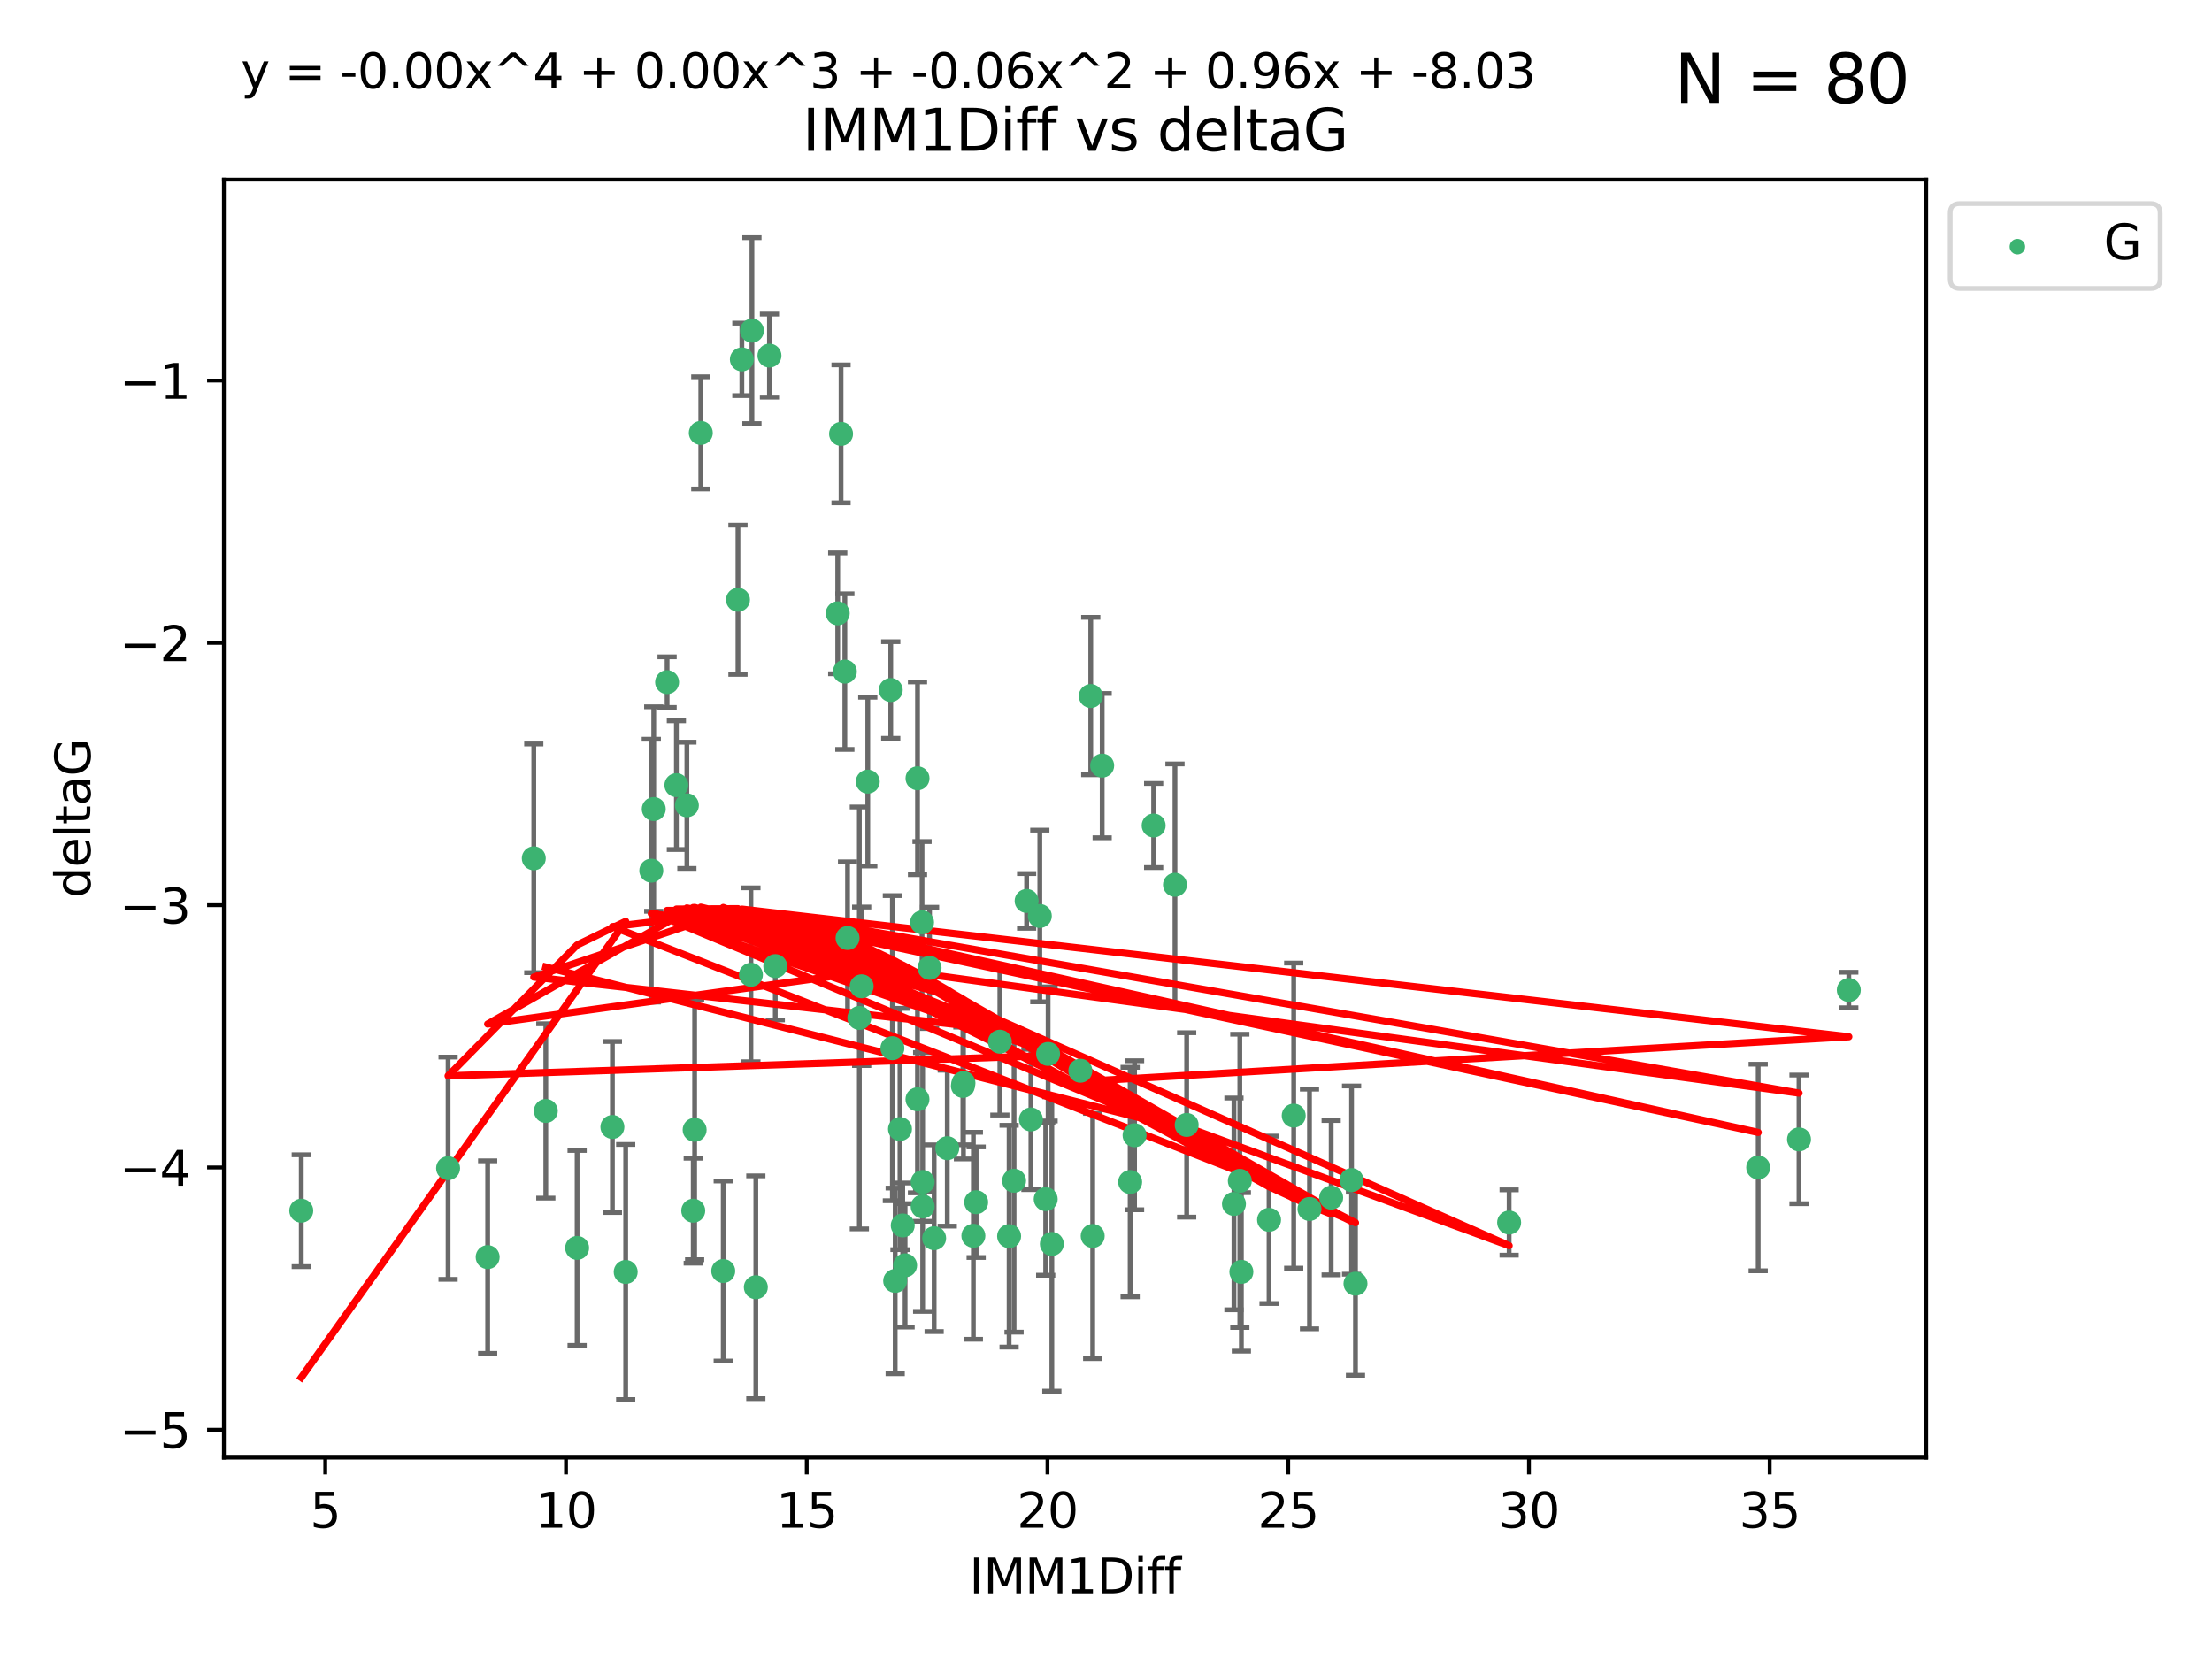 <?xml version="1.0" encoding="utf-8" standalone="no"?>
<!DOCTYPE svg PUBLIC "-//W3C//DTD SVG 1.1//EN"
  "http://www.w3.org/Graphics/SVG/1.1/DTD/svg11.dtd">
<svg xmlns:xlink="http://www.w3.org/1999/xlink" width="460.8pt" height="345.6pt" viewBox="0 0 460.8 345.6" xmlns="http://www.w3.org/2000/svg" version="1.1">
 <defs>
  <style type="text/css">*{stroke-linejoin: round; stroke-linecap: butt}</style>
 </defs>
 <g id="figure_1">
  <g id="patch_1">
   <path d="M 0 345.6 
L 460.8 345.6 
L 460.8 0 
L 0 0 
z
" style="fill: #ffffff"/>
  </g>
  <g id="axes_1">
   <g id="patch_2">
    <path d="M 46.64 303.64 
L 401.26 303.64 
L 401.26 37.411 
L 46.64 37.411 
z
" style="fill: #ffffff"/>
   </g>
   <g id="PathCollection_1">
    <defs>
     <path id="me50c8c637c" d="M 0 1.118 
C 0.297 1.118 0.581 1 0.791 0.791 
C 1 0.581 1.118 0.297 1.118 0 
C 1.118 -0.297 1 -0.581 0.791 -0.791 
C 0.581 -1 0.297 -1.118 0 -1.118 
C -0.297 -1.118 -0.581 -1 -0.791 -0.791 
C -1 -0.581 -1.118 -0.297 -1.118 0 
C -1.118 0.297 -1 0.581 -0.791 0.791 
C -0.581 1 -0.297 1.118 0 1.118 
z
" style="stroke: #3cb371"/>
    </defs>
    <g clip-path="url(#p002c3fd5d7)">
     <use xlink:href="#me50c8c637c" x="62.759" y="252.211" style="fill: #3cb371; stroke: #3cb371"/>
     <use xlink:href="#me50c8c637c" x="130.343" y="264.972" style="fill: #3cb371; stroke: #3cb371"/>
     <use xlink:href="#me50c8c637c" x="120.222" y="259.965" style="fill: #3cb371; stroke: #3cb371"/>
     <use xlink:href="#me50c8c637c" x="93.341" y="243.357" style="fill: #3cb371; stroke: #3cb371"/>
     <use xlink:href="#me50c8c637c" x="219.12" y="259.141" style="fill: #3cb371; stroke: #3cb371"/>
     <use xlink:href="#me50c8c637c" x="144.415" y="252.211" style="fill: #3cb371; stroke: #3cb371"/>
     <use xlink:href="#me50c8c637c" x="101.586" y="261.878" style="fill: #3cb371; stroke: #3cb371"/>
     <use xlink:href="#me50c8c637c" x="188.548" y="263.595" style="fill: #3cb371; stroke: #3cb371"/>
     <use xlink:href="#me50c8c637c" x="281.559" y="245.836" style="fill: #3cb371; stroke: #3cb371"/>
     <use xlink:href="#me50c8c637c" x="150.664" y="264.776" style="fill: #3cb371; stroke: #3cb371"/>
     <use xlink:href="#me50c8c637c" x="202.771" y="257.437" style="fill: #3cb371; stroke: #3cb371"/>
     <use xlink:href="#me50c8c637c" x="186.482" y="266.835" style="fill: #3cb371; stroke: #3cb371"/>
     <use xlink:href="#me50c8c637c" x="269.502" y="232.401" style="fill: #3cb371; stroke: #3cb371"/>
     <use xlink:href="#me50c8c637c" x="236.352" y="236.494" style="fill: #3cb371; stroke: #3cb371"/>
     <use xlink:href="#me50c8c637c" x="258.278" y="245.992" style="fill: #3cb371; stroke: #3cb371"/>
     <use xlink:href="#me50c8c637c" x="203.353" y="250.441" style="fill: #3cb371; stroke: #3cb371"/>
     <use xlink:href="#me50c8c637c" x="227.626" y="257.476" style="fill: #3cb371; stroke: #3cb371"/>
     <use xlink:href="#me50c8c637c" x="277.306" y="249.492" style="fill: #3cb371; stroke: #3cb371"/>
     <use xlink:href="#me50c8c637c" x="272.792" y="251.854" style="fill: #3cb371; stroke: #3cb371"/>
     <use xlink:href="#me50c8c637c" x="264.367" y="254.111" style="fill: #3cb371; stroke: #3cb371"/>
     <use xlink:href="#me50c8c637c" x="244.768" y="184.322" style="fill: #3cb371; stroke: #3cb371"/>
     <use xlink:href="#me50c8c637c" x="187.485" y="235.195" style="fill: #3cb371; stroke: #3cb371"/>
     <use xlink:href="#me50c8c637c" x="210.214" y="257.518" style="fill: #3cb371; stroke: #3cb371"/>
     <use xlink:href="#me50c8c637c" x="192.209" y="246.229" style="fill: #3cb371; stroke: #3cb371"/>
     <use xlink:href="#me50c8c637c" x="188.057" y="255.28" style="fill: #3cb371; stroke: #3cb371"/>
     <use xlink:href="#me50c8c637c" x="194.597" y="257.942" style="fill: #3cb371; stroke: #3cb371"/>
     <use xlink:href="#me50c8c637c" x="214.757" y="233.204" style="fill: #3cb371; stroke: #3cb371"/>
     <use xlink:href="#me50c8c637c" x="138.969" y="142.106" style="fill: #3cb371; stroke: #3cb371"/>
     <use xlink:href="#me50c8c637c" x="156.642" y="68.883" style="fill: #3cb371; stroke: #3cb371"/>
     <use xlink:href="#me50c8c637c" x="314.378" y="254.674" style="fill: #3cb371; stroke: #3cb371"/>
     <use xlink:href="#me50c8c637c" x="235.43" y="246.241" style="fill: #3cb371; stroke: #3cb371"/>
     <use xlink:href="#me50c8c637c" x="282.371" y="267.416" style="fill: #3cb371; stroke: #3cb371"/>
     <use xlink:href="#me50c8c637c" x="258.599" y="264.956" style="fill: #3cb371; stroke: #3cb371"/>
     <use xlink:href="#me50c8c637c" x="127.574" y="234.768" style="fill: #3cb371; stroke: #3cb371"/>
     <use xlink:href="#me50c8c637c" x="156.431" y="203.065" style="fill: #3cb371; stroke: #3cb371"/>
     <use xlink:href="#me50c8c637c" x="161.507" y="201.259" style="fill: #3cb371; stroke: #3cb371"/>
     <use xlink:href="#me50c8c637c" x="175.208" y="90.388" style="fill: #3cb371; stroke: #3cb371"/>
     <use xlink:href="#me50c8c637c" x="193.644" y="201.623" style="fill: #3cb371; stroke: #3cb371"/>
     <use xlink:href="#me50c8c637c" x="192.209" y="251.32" style="fill: #3cb371; stroke: #3cb371"/>
     <use xlink:href="#me50c8c637c" x="197.335" y="239.192" style="fill: #3cb371; stroke: #3cb371"/>
     <use xlink:href="#me50c8c637c" x="257.055" y="250.798" style="fill: #3cb371; stroke: #3cb371"/>
     <use xlink:href="#me50c8c637c" x="157.455" y="268.158" style="fill: #3cb371; stroke: #3cb371"/>
     <use xlink:href="#me50c8c637c" x="191.126" y="229.002" style="fill: #3cb371; stroke: #3cb371"/>
     <use xlink:href="#me50c8c637c" x="374.77" y="237.354" style="fill: #3cb371; stroke: #3cb371"/>
     <use xlink:href="#me50c8c637c" x="160.293" y="74.081" style="fill: #3cb371; stroke: #3cb371"/>
     <use xlink:href="#me50c8c637c" x="366.264" y="243.213" style="fill: #3cb371; stroke: #3cb371"/>
     <use xlink:href="#me50c8c637c" x="174.516" y="127.765" style="fill: #3cb371; stroke: #3cb371"/>
     <use xlink:href="#me50c8c637c" x="218.338" y="219.551" style="fill: #3cb371; stroke: #3cb371"/>
     <use xlink:href="#me50c8c637c" x="200.585" y="226.223" style="fill: #3cb371; stroke: #3cb371"/>
     <use xlink:href="#me50c8c637c" x="143.091" y="167.759" style="fill: #3cb371; stroke: #3cb371"/>
     <use xlink:href="#me50c8c637c" x="179.02" y="212.053" style="fill: #3cb371; stroke: #3cb371"/>
     <use xlink:href="#me50c8c637c" x="217.837" y="249.8" style="fill: #3cb371; stroke: #3cb371"/>
     <use xlink:href="#me50c8c637c" x="135.679" y="181.37" style="fill: #3cb371; stroke: #3cb371"/>
     <use xlink:href="#me50c8c637c" x="176" y="139.907" style="fill: #3cb371; stroke: #3cb371"/>
     <use xlink:href="#me50c8c637c" x="185.559" y="143.742" style="fill: #3cb371; stroke: #3cb371"/>
     <use xlink:href="#me50c8c637c" x="192.079" y="192.139" style="fill: #3cb371; stroke: #3cb371"/>
     <use xlink:href="#me50c8c637c" x="227.225" y="144.995" style="fill: #3cb371; stroke: #3cb371"/>
     <use xlink:href="#me50c8c637c" x="385.141" y="206.24" style="fill: #3cb371; stroke: #3cb371"/>
     <use xlink:href="#me50c8c637c" x="154.546" y="74.869" style="fill: #3cb371; stroke: #3cb371"/>
     <use xlink:href="#me50c8c637c" x="180.775" y="162.829" style="fill: #3cb371; stroke: #3cb371"/>
     <use xlink:href="#me50c8c637c" x="145.99" y="90.185" style="fill: #3cb371; stroke: #3cb371"/>
     <use xlink:href="#me50c8c637c" x="213.865" y="187.683" style="fill: #3cb371; stroke: #3cb371"/>
     <use xlink:href="#me50c8c637c" x="176.562" y="195.399" style="fill: #3cb371; stroke: #3cb371"/>
     <use xlink:href="#me50c8c637c" x="247.205" y="234.344" style="fill: #3cb371; stroke: #3cb371"/>
     <use xlink:href="#me50c8c637c" x="179.501" y="205.462" style="fill: #3cb371; stroke: #3cb371"/>
     <use xlink:href="#me50c8c637c" x="185.9" y="218.355" style="fill: #3cb371; stroke: #3cb371"/>
     <use xlink:href="#me50c8c637c" x="229.602" y="159.494" style="fill: #3cb371; stroke: #3cb371"/>
     <use xlink:href="#me50c8c637c" x="208.288" y="217.003" style="fill: #3cb371; stroke: #3cb371"/>
     <use xlink:href="#me50c8c637c" x="225.058" y="223.052" style="fill: #3cb371; stroke: #3cb371"/>
     <use xlink:href="#me50c8c637c" x="211.247" y="245.969" style="fill: #3cb371; stroke: #3cb371"/>
     <use xlink:href="#me50c8c637c" x="111.195" y="178.803" style="fill: #3cb371; stroke: #3cb371"/>
     <use xlink:href="#me50c8c637c" x="153.733" y="124.937" style="fill: #3cb371; stroke: #3cb371"/>
     <use xlink:href="#me50c8c637c" x="140.905" y="163.562" style="fill: #3cb371; stroke: #3cb371"/>
     <use xlink:href="#me50c8c637c" x="216.613" y="190.816" style="fill: #3cb371; stroke: #3cb371"/>
     <use xlink:href="#me50c8c637c" x="144.706" y="235.362" style="fill: #3cb371; stroke: #3cb371"/>
     <use xlink:href="#me50c8c637c" x="191.136" y="162.131" style="fill: #3cb371; stroke: #3cb371"/>
     <use xlink:href="#me50c8c637c" x="200.705" y="225.616" style="fill: #3cb371; stroke: #3cb371"/>
     <use xlink:href="#me50c8c637c" x="136.19" y="168.539" style="fill: #3cb371; stroke: #3cb371"/>
     <use xlink:href="#me50c8c637c" x="240.324" y="171.969" style="fill: #3cb371; stroke: #3cb371"/>
     <use xlink:href="#me50c8c637c" x="113.703" y="231.428" style="fill: #3cb371; stroke: #3cb371"/>
    </g>
   </g>
   <g id="matplotlib.axis_1">
    <g id="xtick_1">
     <g id="line2d_1">
      <defs>
       <path id="maacea49b92" d="M 0 0 
L 0 3.5 
" style="stroke: #000000; stroke-width: 0.8"/>
      </defs>
      <g>
       <use xlink:href="#maacea49b92" x="67.754" y="303.64" style="stroke: #000000; stroke-width: 0.8"/>
      </g>
     </g>
     <g id="text_1">
      <!-- 5 -->
      <g transform="translate(64.573 318.238)scale(0.1 -0.1)">
       <defs>
        <path id="DejaVuSans-35" d="M 691 4666 
L 3169 4666 
L 3169 4134 
L 1269 4134 
L 1269 2991 
Q 1406 3038 1543 3061 
Q 1681 3084 1819 3084 
Q 2600 3084 3056 2656 
Q 3513 2228 3513 1497 
Q 3513 744 3044 326 
Q 2575 -91 1722 -91 
Q 1428 -91 1123 -41 
Q 819 9 494 109 
L 494 744 
Q 775 591 1075 516 
Q 1375 441 1709 441 
Q 2250 441 2565 725 
Q 2881 1009 2881 1497 
Q 2881 1984 2565 2268 
Q 2250 2553 1709 2553 
Q 1456 2553 1204 2497 
Q 953 2441 691 2322 
L 691 4666 
z
" transform="scale(0.016)"/>
       </defs>
       <use xlink:href="#DejaVuSans-35"/>
      </g>
     </g>
    </g>
    <g id="xtick_2">
     <g id="line2d_2">
      <g>
       <use xlink:href="#maacea49b92" x="117.905" y="303.64" style="stroke: #000000; stroke-width: 0.8"/>
      </g>
     </g>
     <g id="text_2">
      <!-- 10 -->
      <g transform="translate(111.543 318.238)scale(0.1 -0.1)">
       <defs>
        <path id="DejaVuSans-31" d="M 794 531 
L 1825 531 
L 1825 4091 
L 703 3866 
L 703 4441 
L 1819 4666 
L 2450 4666 
L 2450 531 
L 3481 531 
L 3481 0 
L 794 0 
L 794 531 
z
" transform="scale(0.016)"/>
        <path id="DejaVuSans-30" d="M 2034 4250 
Q 1547 4250 1301 3770 
Q 1056 3291 1056 2328 
Q 1056 1369 1301 889 
Q 1547 409 2034 409 
Q 2525 409 2770 889 
Q 3016 1369 3016 2328 
Q 3016 3291 2770 3770 
Q 2525 4250 2034 4250 
z
M 2034 4750 
Q 2819 4750 3233 4129 
Q 3647 3509 3647 2328 
Q 3647 1150 3233 529 
Q 2819 -91 2034 -91 
Q 1250 -91 836 529 
Q 422 1150 422 2328 
Q 422 3509 836 4129 
Q 1250 4750 2034 4750 
z
" transform="scale(0.016)"/>
       </defs>
       <use xlink:href="#DejaVuSans-31"/>
       <use xlink:href="#DejaVuSans-30" x="63.623"/>
      </g>
     </g>
    </g>
    <g id="xtick_3">
     <g id="line2d_3">
      <g>
       <use xlink:href="#maacea49b92" x="168.057" y="303.64" style="stroke: #000000; stroke-width: 0.8"/>
      </g>
     </g>
     <g id="text_3">
      <!-- 15 -->
      <g transform="translate(161.694 318.238)scale(0.1 -0.1)">
       <use xlink:href="#DejaVuSans-31"/>
       <use xlink:href="#DejaVuSans-35" x="63.623"/>
      </g>
     </g>
    </g>
    <g id="xtick_4">
     <g id="line2d_4">
      <g>
       <use xlink:href="#maacea49b92" x="218.208" y="303.64" style="stroke: #000000; stroke-width: 0.8"/>
      </g>
     </g>
     <g id="text_4">
      <!-- 20 -->
      <g transform="translate(211.845 318.238)scale(0.1 -0.1)">
       <defs>
        <path id="DejaVuSans-32" d="M 1228 531 
L 3431 531 
L 3431 0 
L 469 0 
L 469 531 
Q 828 903 1448 1529 
Q 2069 2156 2228 2338 
Q 2531 2678 2651 2914 
Q 2772 3150 2772 3378 
Q 2772 3750 2511 3984 
Q 2250 4219 1831 4219 
Q 1534 4219 1204 4116 
Q 875 4013 500 3803 
L 500 4441 
Q 881 4594 1212 4672 
Q 1544 4750 1819 4750 
Q 2544 4750 2975 4387 
Q 3406 4025 3406 3419 
Q 3406 3131 3298 2873 
Q 3191 2616 2906 2266 
Q 2828 2175 2409 1742 
Q 1991 1309 1228 531 
z
" transform="scale(0.016)"/>
       </defs>
       <use xlink:href="#DejaVuSans-32"/>
       <use xlink:href="#DejaVuSans-30" x="63.623"/>
      </g>
     </g>
    </g>
    <g id="xtick_5">
     <g id="line2d_5">
      <g>
       <use xlink:href="#maacea49b92" x="268.359" y="303.64" style="stroke: #000000; stroke-width: 0.8"/>
      </g>
     </g>
     <g id="text_5">
      <!-- 25 -->
      <g transform="translate(261.996 318.238)scale(0.1 -0.1)">
       <use xlink:href="#DejaVuSans-32"/>
       <use xlink:href="#DejaVuSans-35" x="63.623"/>
      </g>
     </g>
    </g>
    <g id="xtick_6">
     <g id="line2d_6">
      <g>
       <use xlink:href="#maacea49b92" x="318.51" y="303.64" style="stroke: #000000; stroke-width: 0.8"/>
      </g>
     </g>
     <g id="text_6">
      <!-- 30 -->
      <g transform="translate(312.148 318.238)scale(0.1 -0.1)">
       <defs>
        <path id="DejaVuSans-33" d="M 2597 2516 
Q 3050 2419 3304 2112 
Q 3559 1806 3559 1356 
Q 3559 666 3084 287 
Q 2609 -91 1734 -91 
Q 1441 -91 1130 -33 
Q 819 25 488 141 
L 488 750 
Q 750 597 1062 519 
Q 1375 441 1716 441 
Q 2309 441 2620 675 
Q 2931 909 2931 1356 
Q 2931 1769 2642 2001 
Q 2353 2234 1838 2234 
L 1294 2234 
L 1294 2753 
L 1863 2753 
Q 2328 2753 2575 2939 
Q 2822 3125 2822 3475 
Q 2822 3834 2567 4026 
Q 2313 4219 1838 4219 
Q 1578 4219 1281 4162 
Q 984 4106 628 3988 
L 628 4550 
Q 988 4650 1302 4700 
Q 1616 4750 1894 4750 
Q 2613 4750 3031 4423 
Q 3450 4097 3450 3541 
Q 3450 3153 3228 2886 
Q 3006 2619 2597 2516 
z
" transform="scale(0.016)"/>
       </defs>
       <use xlink:href="#DejaVuSans-33"/>
       <use xlink:href="#DejaVuSans-30" x="63.623"/>
      </g>
     </g>
    </g>
    <g id="xtick_7">
     <g id="line2d_7">
      <g>
       <use xlink:href="#maacea49b92" x="368.661" y="303.64" style="stroke: #000000; stroke-width: 0.8"/>
      </g>
     </g>
     <g id="text_7">
      <!-- 35 -->
      <g transform="translate(362.299 318.238)scale(0.1 -0.1)">
       <use xlink:href="#DejaVuSans-33"/>
       <use xlink:href="#DejaVuSans-35" x="63.623"/>
      </g>
     </g>
    </g>
    <g id="text_8">
     <!-- IMM1Diff -->
     <g transform="translate(201.906 331.917)scale(0.1 -0.1)">
      <defs>
       <path id="DejaVuSans-49" d="M 628 4666 
L 1259 4666 
L 1259 0 
L 628 0 
L 628 4666 
z
" transform="scale(0.016)"/>
       <path id="DejaVuSans-4d" d="M 628 4666 
L 1569 4666 
L 2759 1491 
L 3956 4666 
L 4897 4666 
L 4897 0 
L 4281 0 
L 4281 4097 
L 3078 897 
L 2444 897 
L 1241 4097 
L 1241 0 
L 628 0 
L 628 4666 
z
" transform="scale(0.016)"/>
       <path id="DejaVuSans-44" d="M 1259 4147 
L 1259 519 
L 2022 519 
Q 2988 519 3436 956 
Q 3884 1394 3884 2338 
Q 3884 3275 3436 3711 
Q 2988 4147 2022 4147 
L 1259 4147 
z
M 628 4666 
L 1925 4666 
Q 3281 4666 3915 4102 
Q 4550 3538 4550 2338 
Q 4550 1131 3912 565 
Q 3275 0 1925 0 
L 628 0 
L 628 4666 
z
" transform="scale(0.016)"/>
       <path id="DejaVuSans-69" d="M 603 3500 
L 1178 3500 
L 1178 0 
L 603 0 
L 603 3500 
z
M 603 4863 
L 1178 4863 
L 1178 4134 
L 603 4134 
L 603 4863 
z
" transform="scale(0.016)"/>
       <path id="DejaVuSans-66" d="M 2375 4863 
L 2375 4384 
L 1825 4384 
Q 1516 4384 1395 4259 
Q 1275 4134 1275 3809 
L 1275 3500 
L 2222 3500 
L 2222 3053 
L 1275 3053 
L 1275 0 
L 697 0 
L 697 3053 
L 147 3053 
L 147 3500 
L 697 3500 
L 697 3744 
Q 697 4328 969 4595 
Q 1241 4863 1831 4863 
L 2375 4863 
z
" transform="scale(0.016)"/>
      </defs>
      <use xlink:href="#DejaVuSans-49"/>
      <use xlink:href="#DejaVuSans-4d" x="29.492"/>
      <use xlink:href="#DejaVuSans-4d" x="115.771"/>
      <use xlink:href="#DejaVuSans-31" x="202.051"/>
      <use xlink:href="#DejaVuSans-44" x="265.674"/>
      <use xlink:href="#DejaVuSans-69" x="342.676"/>
      <use xlink:href="#DejaVuSans-66" x="370.459"/>
      <use xlink:href="#DejaVuSans-66" x="405.664"/>
     </g>
    </g>
   </g>
   <g id="matplotlib.axis_2">
    <g id="ytick_1">
     <g id="line2d_8">
      <defs>
       <path id="mbb1f24b88d" d="M 0 0 
L -3.5 0 
" style="stroke: #000000; stroke-width: 0.8"/>
      </defs>
      <g>
       <use xlink:href="#mbb1f24b88d" x="46.64" y="297.844" style="stroke: #000000; stroke-width: 0.8"/>
      </g>
     </g>
     <g id="text_9">
      <!-- −5 -->
      <g transform="translate(24.898 301.643)scale(0.1 -0.1)">
       <defs>
        <path id="DejaVuSans-2212" d="M 678 2272 
L 4684 2272 
L 4684 1741 
L 678 1741 
L 678 2272 
z
" transform="scale(0.016)"/>
       </defs>
       <use xlink:href="#DejaVuSans-2212"/>
       <use xlink:href="#DejaVuSans-35" x="83.789"/>
      </g>
     </g>
    </g>
    <g id="ytick_2">
     <g id="line2d_9">
      <g>
       <use xlink:href="#mbb1f24b88d" x="46.64" y="243.204" style="stroke: #000000; stroke-width: 0.8"/>
      </g>
     </g>
     <g id="text_10">
      <!-- −4 -->
      <g transform="translate(24.898 247.003)scale(0.1 -0.1)">
       <defs>
        <path id="DejaVuSans-34" d="M 2419 4116 
L 825 1625 
L 2419 1625 
L 2419 4116 
z
M 2253 4666 
L 3047 4666 
L 3047 1625 
L 3713 1625 
L 3713 1100 
L 3047 1100 
L 3047 0 
L 2419 0 
L 2419 1100 
L 313 1100 
L 313 1709 
L 2253 4666 
z
" transform="scale(0.016)"/>
       </defs>
       <use xlink:href="#DejaVuSans-2212"/>
       <use xlink:href="#DejaVuSans-34" x="83.789"/>
      </g>
     </g>
    </g>
    <g id="ytick_3">
     <g id="line2d_10">
      <g>
       <use xlink:href="#mbb1f24b88d" x="46.64" y="188.564" style="stroke: #000000; stroke-width: 0.8"/>
      </g>
     </g>
     <g id="text_11">
      <!-- −3 -->
      <g transform="translate(24.898 192.364)scale(0.1 -0.1)">
       <use xlink:href="#DejaVuSans-2212"/>
       <use xlink:href="#DejaVuSans-33" x="83.789"/>
      </g>
     </g>
    </g>
    <g id="ytick_4">
     <g id="line2d_11">
      <g>
       <use xlink:href="#mbb1f24b88d" x="46.64" y="133.924" style="stroke: #000000; stroke-width: 0.8"/>
      </g>
     </g>
     <g id="text_12">
      <!-- −2 -->
      <g transform="translate(24.898 137.724)scale(0.1 -0.1)">
       <use xlink:href="#DejaVuSans-2212"/>
       <use xlink:href="#DejaVuSans-32" x="83.789"/>
      </g>
     </g>
    </g>
    <g id="ytick_5">
     <g id="line2d_12">
      <g>
       <use xlink:href="#mbb1f24b88d" x="46.64" y="79.284" style="stroke: #000000; stroke-width: 0.8"/>
      </g>
     </g>
     <g id="text_13">
      <!-- −1 -->
      <g transform="translate(24.898 83.084)scale(0.1 -0.1)">
       <use xlink:href="#DejaVuSans-2212"/>
       <use xlink:href="#DejaVuSans-31" x="83.789"/>
      </g>
     </g>
    </g>
    <g id="text_14">
     <!-- deltaG -->
     <g transform="translate(18.818 187.064)rotate(-90)scale(0.1 -0.1)">
      <defs>
       <path id="DejaVuSans-64" d="M 2906 2969 
L 2906 4863 
L 3481 4863 
L 3481 0 
L 2906 0 
L 2906 525 
Q 2725 213 2448 61 
Q 2172 -91 1784 -91 
Q 1150 -91 751 415 
Q 353 922 353 1747 
Q 353 2572 751 3078 
Q 1150 3584 1784 3584 
Q 2172 3584 2448 3432 
Q 2725 3281 2906 2969 
z
M 947 1747 
Q 947 1113 1208 752 
Q 1469 391 1925 391 
Q 2381 391 2643 752 
Q 2906 1113 2906 1747 
Q 2906 2381 2643 2742 
Q 2381 3103 1925 3103 
Q 1469 3103 1208 2742 
Q 947 2381 947 1747 
z
" transform="scale(0.016)"/>
       <path id="DejaVuSans-65" d="M 3597 1894 
L 3597 1613 
L 953 1613 
Q 991 1019 1311 708 
Q 1631 397 2203 397 
Q 2534 397 2845 478 
Q 3156 559 3463 722 
L 3463 178 
Q 3153 47 2828 -22 
Q 2503 -91 2169 -91 
Q 1331 -91 842 396 
Q 353 884 353 1716 
Q 353 2575 817 3079 
Q 1281 3584 2069 3584 
Q 2775 3584 3186 3129 
Q 3597 2675 3597 1894 
z
M 3022 2063 
Q 3016 2534 2758 2815 
Q 2500 3097 2075 3097 
Q 1594 3097 1305 2825 
Q 1016 2553 972 2059 
L 3022 2063 
z
" transform="scale(0.016)"/>
       <path id="DejaVuSans-6c" d="M 603 4863 
L 1178 4863 
L 1178 0 
L 603 0 
L 603 4863 
z
" transform="scale(0.016)"/>
       <path id="DejaVuSans-74" d="M 1172 4494 
L 1172 3500 
L 2356 3500 
L 2356 3053 
L 1172 3053 
L 1172 1153 
Q 1172 725 1289 603 
Q 1406 481 1766 481 
L 2356 481 
L 2356 0 
L 1766 0 
Q 1100 0 847 248 
Q 594 497 594 1153 
L 594 3053 
L 172 3053 
L 172 3500 
L 594 3500 
L 594 4494 
L 1172 4494 
z
" transform="scale(0.016)"/>
       <path id="DejaVuSans-61" d="M 2194 1759 
Q 1497 1759 1228 1600 
Q 959 1441 959 1056 
Q 959 750 1161 570 
Q 1363 391 1709 391 
Q 2188 391 2477 730 
Q 2766 1069 2766 1631 
L 2766 1759 
L 2194 1759 
z
M 3341 1997 
L 3341 0 
L 2766 0 
L 2766 531 
Q 2569 213 2275 61 
Q 1981 -91 1556 -91 
Q 1019 -91 701 211 
Q 384 513 384 1019 
Q 384 1609 779 1909 
Q 1175 2209 1959 2209 
L 2766 2209 
L 2766 2266 
Q 2766 2663 2505 2880 
Q 2244 3097 1772 3097 
Q 1472 3097 1187 3025 
Q 903 2953 641 2809 
L 641 3341 
Q 956 3463 1253 3523 
Q 1550 3584 1831 3584 
Q 2591 3584 2966 3190 
Q 3341 2797 3341 1997 
z
" transform="scale(0.016)"/>
       <path id="DejaVuSans-47" d="M 3809 666 
L 3809 1919 
L 2778 1919 
L 2778 2438 
L 4434 2438 
L 4434 434 
Q 4069 175 3628 42 
Q 3188 -91 2688 -91 
Q 1594 -91 976 548 
Q 359 1188 359 2328 
Q 359 3472 976 4111 
Q 1594 4750 2688 4750 
Q 3144 4750 3555 4637 
Q 3966 4525 4313 4306 
L 4313 3634 
Q 3963 3931 3569 4081 
Q 3175 4231 2741 4231 
Q 1884 4231 1454 3753 
Q 1025 3275 1025 2328 
Q 1025 1384 1454 906 
Q 1884 428 2741 428 
Q 3075 428 3337 486 
Q 3600 544 3809 666 
z
" transform="scale(0.016)"/>
      </defs>
      <use xlink:href="#DejaVuSans-64"/>
      <use xlink:href="#DejaVuSans-65" x="63.477"/>
      <use xlink:href="#DejaVuSans-6c" x="125"/>
      <use xlink:href="#DejaVuSans-74" x="152.783"/>
      <use xlink:href="#DejaVuSans-61" x="191.992"/>
      <use xlink:href="#DejaVuSans-47" x="253.271"/>
     </g>
    </g>
   </g>
   <g id="LineCollection_1">
    <path d="M 62.759 263.861 
L 62.759 240.561 
" clip-path="url(#p002c3fd5d7)" style="fill: none; stroke: #696969"/>
    <path d="M 130.343 291.539 
L 130.343 238.405 
" clip-path="url(#p002c3fd5d7)" style="fill: none; stroke: #696969"/>
    <path d="M 120.222 280.272 
L 120.222 239.658 
" clip-path="url(#p002c3fd5d7)" style="fill: none; stroke: #696969"/>
    <path d="M 93.341 266.51 
L 93.341 220.204 
" clip-path="url(#p002c3fd5d7)" style="fill: none; stroke: #696969"/>
    <path d="M 219.12 289.801 
L 219.12 228.482 
" clip-path="url(#p002c3fd5d7)" style="fill: none; stroke: #696969"/>
    <path d="M 144.415 263.143 
L 144.415 241.28 
" clip-path="url(#p002c3fd5d7)" style="fill: none; stroke: #696969"/>
    <path d="M 101.586 281.932 
L 101.586 241.825 
" clip-path="url(#p002c3fd5d7)" style="fill: none; stroke: #696969"/>
    <path d="M 188.548 276.447 
L 188.548 250.742 
" clip-path="url(#p002c3fd5d7)" style="fill: none; stroke: #696969"/>
    <path d="M 281.559 265.441 
L 281.559 226.232 
" clip-path="url(#p002c3fd5d7)" style="fill: none; stroke: #696969"/>
    <path d="M 150.664 283.526 
L 150.664 246.025 
" clip-path="url(#p002c3fd5d7)" style="fill: none; stroke: #696969"/>
    <path d="M 202.771 278.993 
L 202.771 235.88 
" clip-path="url(#p002c3fd5d7)" style="fill: none; stroke: #696969"/>
    <path d="M 186.482 286.172 
L 186.482 247.499 
" clip-path="url(#p002c3fd5d7)" style="fill: none; stroke: #696969"/>
    <path d="M 269.502 264.182 
L 269.502 200.62 
" clip-path="url(#p002c3fd5d7)" style="fill: none; stroke: #696969"/>
    <path d="M 236.352 252.013 
L 236.352 220.976 
" clip-path="url(#p002c3fd5d7)" style="fill: none; stroke: #696969"/>
    <path d="M 258.278 276.528 
L 258.278 215.456 
" clip-path="url(#p002c3fd5d7)" style="fill: none; stroke: #696969"/>
    <path d="M 203.353 261.962 
L 203.353 238.92 
" clip-path="url(#p002c3fd5d7)" style="fill: none; stroke: #696969"/>
    <path d="M 227.626 283.018 
L 227.626 231.934 
" clip-path="url(#p002c3fd5d7)" style="fill: none; stroke: #696969"/>
    <path d="M 277.306 265.571 
L 277.306 233.414 
" clip-path="url(#p002c3fd5d7)" style="fill: none; stroke: #696969"/>
    <path d="M 272.792 276.82 
L 272.792 226.888 
" clip-path="url(#p002c3fd5d7)" style="fill: none; stroke: #696969"/>
    <path d="M 264.367 271.544 
L 264.367 236.678 
" clip-path="url(#p002c3fd5d7)" style="fill: none; stroke: #696969"/>
    <path d="M 244.768 209.504 
L 244.768 159.14 
" clip-path="url(#p002c3fd5d7)" style="fill: none; stroke: #696969"/>
    <path d="M 187.485 260.326 
L 187.485 210.065 
" clip-path="url(#p002c3fd5d7)" style="fill: none; stroke: #696969"/>
    <path d="M 210.214 280.619 
L 210.214 234.417 
" clip-path="url(#p002c3fd5d7)" style="fill: none; stroke: #696969"/>
    <path d="M 192.209 273.192 
L 192.209 219.267 
" clip-path="url(#p002c3fd5d7)" style="fill: none; stroke: #696969"/>
    <path d="M 188.057 264.116 
L 188.057 246.445 
" clip-path="url(#p002c3fd5d7)" style="fill: none; stroke: #696969"/>
    <path d="M 194.597 277.391 
L 194.597 238.493 
" clip-path="url(#p002c3fd5d7)" style="fill: none; stroke: #696969"/>
    <path d="M 214.757 247.82 
L 214.757 218.588 
" clip-path="url(#p002c3fd5d7)" style="fill: none; stroke: #696969"/>
    <path d="M 138.969 147.375 
L 138.969 136.837 
" clip-path="url(#p002c3fd5d7)" style="fill: none; stroke: #696969"/>
    <path d="M 156.642 88.254 
L 156.642 49.513 
" clip-path="url(#p002c3fd5d7)" style="fill: none; stroke: #696969"/>
    <path d="M 314.378 261.477 
L 314.378 247.87 
" clip-path="url(#p002c3fd5d7)" style="fill: none; stroke: #696969"/>
    <path d="M 235.43 270.142 
L 235.43 222.34 
" clip-path="url(#p002c3fd5d7)" style="fill: none; stroke: #696969"/>
    <path d="M 282.371 286.492 
L 282.371 248.339 
" clip-path="url(#p002c3fd5d7)" style="fill: none; stroke: #696969"/>
    <path d="M 258.599 281.463 
L 258.599 248.45 
" clip-path="url(#p002c3fd5d7)" style="fill: none; stroke: #696969"/>
    <path d="M 127.574 252.578 
L 127.574 216.959 
" clip-path="url(#p002c3fd5d7)" style="fill: none; stroke: #696969"/>
    <path d="M 156.431 221.176 
L 156.431 184.954 
" clip-path="url(#p002c3fd5d7)" style="fill: none; stroke: #696969"/>
    <path d="M 161.507 212.466 
L 161.507 190.051 
" clip-path="url(#p002c3fd5d7)" style="fill: none; stroke: #696969"/>
    <path d="M 175.208 104.757 
L 175.208 76.018 
" clip-path="url(#p002c3fd5d7)" style="fill: none; stroke: #696969"/>
    <path d="M 193.644 214.253 
L 193.644 188.993 
" clip-path="url(#p002c3fd5d7)" style="fill: none; stroke: #696969"/>
    <path d="M 192.209 254.415 
L 192.209 248.226 
" clip-path="url(#p002c3fd5d7)" style="fill: none; stroke: #696969"/>
    <path d="M 197.335 255.426 
L 197.335 222.957 
" clip-path="url(#p002c3fd5d7)" style="fill: none; stroke: #696969"/>
    <path d="M 257.055 272.857 
L 257.055 228.74 
" clip-path="url(#p002c3fd5d7)" style="fill: none; stroke: #696969"/>
    <path d="M 157.455 291.357 
L 157.455 244.958 
" clip-path="url(#p002c3fd5d7)" style="fill: none; stroke: #696969"/>
    <path d="M 191.126 248.489 
L 191.126 209.516 
" clip-path="url(#p002c3fd5d7)" style="fill: none; stroke: #696969"/>
    <path d="M 374.77 250.753 
L 374.77 223.954 
" clip-path="url(#p002c3fd5d7)" style="fill: none; stroke: #696969"/>
    <path d="M 160.293 82.737 
L 160.293 65.426 
" clip-path="url(#p002c3fd5d7)" style="fill: none; stroke: #696969"/>
    <path d="M 366.264 264.733 
L 366.264 221.693 
" clip-path="url(#p002c3fd5d7)" style="fill: none; stroke: #696969"/>
    <path d="M 174.516 140.357 
L 174.516 115.174 
" clip-path="url(#p002c3fd5d7)" style="fill: none; stroke: #696969"/>
    <path d="M 218.338 233.511 
L 218.338 205.59 
" clip-path="url(#p002c3fd5d7)" style="fill: none; stroke: #696969"/>
    <path d="M 200.585 238.478 
L 200.585 213.969 
" clip-path="url(#p002c3fd5d7)" style="fill: none; stroke: #696969"/>
    <path d="M 143.091 180.911 
L 143.091 154.608 
" clip-path="url(#p002c3fd5d7)" style="fill: none; stroke: #696969"/>
    <path d="M 179.02 256.001 
L 179.02 168.105 
" clip-path="url(#p002c3fd5d7)" style="fill: none; stroke: #696969"/>
    <path d="M 217.837 265.656 
L 217.837 233.944 
" clip-path="url(#p002c3fd5d7)" style="fill: none; stroke: #696969"/>
    <path d="M 135.679 208.753 
L 135.679 153.986 
" clip-path="url(#p002c3fd5d7)" style="fill: none; stroke: #696969"/>
    <path d="M 176 156.119 
L 176 123.695 
" clip-path="url(#p002c3fd5d7)" style="fill: none; stroke: #696969"/>
    <path d="M 185.559 153.804 
L 185.559 133.679 
" clip-path="url(#p002c3fd5d7)" style="fill: none; stroke: #696969"/>
    <path d="M 192.079 208.968 
L 192.079 175.311 
" clip-path="url(#p002c3fd5d7)" style="fill: none; stroke: #696969"/>
    <path d="M 227.225 161.393 
L 227.225 128.598 
" clip-path="url(#p002c3fd5d7)" style="fill: none; stroke: #696969"/>
    <path d="M 385.141 209.94 
L 385.141 202.541 
" clip-path="url(#p002c3fd5d7)" style="fill: none; stroke: #696969"/>
    <path d="M 154.546 82.423 
L 154.546 67.315 
" clip-path="url(#p002c3fd5d7)" style="fill: none; stroke: #696969"/>
    <path d="M 180.775 180.409 
L 180.775 145.249 
" clip-path="url(#p002c3fd5d7)" style="fill: none; stroke: #696969"/>
    <path d="M 145.99 101.864 
L 145.99 78.505 
" clip-path="url(#p002c3fd5d7)" style="fill: none; stroke: #696969"/>
    <path d="M 213.865 193.382 
L 213.865 181.984 
" clip-path="url(#p002c3fd5d7)" style="fill: none; stroke: #696969"/>
    <path d="M 176.562 211.267 
L 176.562 179.53 
" clip-path="url(#p002c3fd5d7)" style="fill: none; stroke: #696969"/>
    <path d="M 247.205 253.55 
L 247.205 215.138 
" clip-path="url(#p002c3fd5d7)" style="fill: none; stroke: #696969"/>
    <path d="M 179.501 221.971 
L 179.501 188.953 
" clip-path="url(#p002c3fd5d7)" style="fill: none; stroke: #696969"/>
    <path d="M 185.9 250.134 
L 185.9 186.577 
" clip-path="url(#p002c3fd5d7)" style="fill: none; stroke: #696969"/>
    <path d="M 229.602 174.525 
L 229.602 144.462 
" clip-path="url(#p002c3fd5d7)" style="fill: none; stroke: #696969"/>
    <path d="M 208.288 232.281 
L 208.288 201.724 
" clip-path="url(#p002c3fd5d7)" style="fill: none; stroke: #696969"/>
    <path d="M 225.058 224.416 
L 225.058 221.688 
" clip-path="url(#p002c3fd5d7)" style="fill: none; stroke: #696969"/>
    <path d="M 211.247 277.514 
L 211.247 214.423 
" clip-path="url(#p002c3fd5d7)" style="fill: none; stroke: #696969"/>
    <path d="M 111.195 202.627 
L 111.195 154.978 
" clip-path="url(#p002c3fd5d7)" style="fill: none; stroke: #696969"/>
    <path d="M 153.733 140.481 
L 153.733 109.392 
" clip-path="url(#p002c3fd5d7)" style="fill: none; stroke: #696969"/>
    <path d="M 140.905 176.973 
L 140.905 150.151 
" clip-path="url(#p002c3fd5d7)" style="fill: none; stroke: #696969"/>
    <path d="M 216.613 208.701 
L 216.613 172.931 
" clip-path="url(#p002c3fd5d7)" style="fill: none; stroke: #696969"/>
    <path d="M 144.706 262.421 
L 144.706 208.303 
" clip-path="url(#p002c3fd5d7)" style="fill: none; stroke: #696969"/>
    <path d="M 191.136 182.209 
L 191.136 142.054 
" clip-path="url(#p002c3fd5d7)" style="fill: none; stroke: #696969"/>
    <path d="M 200.705 241.429 
L 200.705 209.803 
" clip-path="url(#p002c3fd5d7)" style="fill: none; stroke: #696969"/>
    <path d="M 136.19 189.837 
L 136.19 147.241 
" clip-path="url(#p002c3fd5d7)" style="fill: none; stroke: #696969"/>
    <path d="M 240.324 180.734 
L 240.324 163.205 
" clip-path="url(#p002c3fd5d7)" style="fill: none; stroke: #696969"/>
    <path d="M 113.703 249.586 
L 113.703 213.27 
" clip-path="url(#p002c3fd5d7)" style="fill: none; stroke: #696969"/>
   </g>
   <g id="line2d_13">
    <defs>
     <path id="m6344f2ad16" d="M 2 0 
L -2 -0 
" style="stroke: #696969"/>
    </defs>
    <g clip-path="url(#p002c3fd5d7)">
     <use xlink:href="#m6344f2ad16" x="62.759" y="263.861" style="fill: #696969; stroke: #696969"/>
     <use xlink:href="#m6344f2ad16" x="130.343" y="291.539" style="fill: #696969; stroke: #696969"/>
     <use xlink:href="#m6344f2ad16" x="120.222" y="280.272" style="fill: #696969; stroke: #696969"/>
     <use xlink:href="#m6344f2ad16" x="93.341" y="266.51" style="fill: #696969; stroke: #696969"/>
     <use xlink:href="#m6344f2ad16" x="219.12" y="289.801" style="fill: #696969; stroke: #696969"/>
     <use xlink:href="#m6344f2ad16" x="144.415" y="263.143" style="fill: #696969; stroke: #696969"/>
     <use xlink:href="#m6344f2ad16" x="101.586" y="281.932" style="fill: #696969; stroke: #696969"/>
     <use xlink:href="#m6344f2ad16" x="188.548" y="276.447" style="fill: #696969; stroke: #696969"/>
     <use xlink:href="#m6344f2ad16" x="281.559" y="265.441" style="fill: #696969; stroke: #696969"/>
     <use xlink:href="#m6344f2ad16" x="150.664" y="283.526" style="fill: #696969; stroke: #696969"/>
     <use xlink:href="#m6344f2ad16" x="202.771" y="278.993" style="fill: #696969; stroke: #696969"/>
     <use xlink:href="#m6344f2ad16" x="186.482" y="286.172" style="fill: #696969; stroke: #696969"/>
     <use xlink:href="#m6344f2ad16" x="269.502" y="264.182" style="fill: #696969; stroke: #696969"/>
     <use xlink:href="#m6344f2ad16" x="236.352" y="252.013" style="fill: #696969; stroke: #696969"/>
     <use xlink:href="#m6344f2ad16" x="258.278" y="276.528" style="fill: #696969; stroke: #696969"/>
     <use xlink:href="#m6344f2ad16" x="203.353" y="261.962" style="fill: #696969; stroke: #696969"/>
     <use xlink:href="#m6344f2ad16" x="227.626" y="283.018" style="fill: #696969; stroke: #696969"/>
     <use xlink:href="#m6344f2ad16" x="277.306" y="265.571" style="fill: #696969; stroke: #696969"/>
     <use xlink:href="#m6344f2ad16" x="272.792" y="276.82" style="fill: #696969; stroke: #696969"/>
     <use xlink:href="#m6344f2ad16" x="264.367" y="271.544" style="fill: #696969; stroke: #696969"/>
     <use xlink:href="#m6344f2ad16" x="244.768" y="209.504" style="fill: #696969; stroke: #696969"/>
     <use xlink:href="#m6344f2ad16" x="187.485" y="260.326" style="fill: #696969; stroke: #696969"/>
     <use xlink:href="#m6344f2ad16" x="210.214" y="280.619" style="fill: #696969; stroke: #696969"/>
     <use xlink:href="#m6344f2ad16" x="192.209" y="273.192" style="fill: #696969; stroke: #696969"/>
     <use xlink:href="#m6344f2ad16" x="188.057" y="264.116" style="fill: #696969; stroke: #696969"/>
     <use xlink:href="#m6344f2ad16" x="194.597" y="277.391" style="fill: #696969; stroke: #696969"/>
     <use xlink:href="#m6344f2ad16" x="214.757" y="247.82" style="fill: #696969; stroke: #696969"/>
     <use xlink:href="#m6344f2ad16" x="138.969" y="147.375" style="fill: #696969; stroke: #696969"/>
     <use xlink:href="#m6344f2ad16" x="156.642" y="88.254" style="fill: #696969; stroke: #696969"/>
     <use xlink:href="#m6344f2ad16" x="314.378" y="261.477" style="fill: #696969; stroke: #696969"/>
     <use xlink:href="#m6344f2ad16" x="235.43" y="270.142" style="fill: #696969; stroke: #696969"/>
     <use xlink:href="#m6344f2ad16" x="282.371" y="286.492" style="fill: #696969; stroke: #696969"/>
     <use xlink:href="#m6344f2ad16" x="258.599" y="281.463" style="fill: #696969; stroke: #696969"/>
     <use xlink:href="#m6344f2ad16" x="127.574" y="252.578" style="fill: #696969; stroke: #696969"/>
     <use xlink:href="#m6344f2ad16" x="156.431" y="221.176" style="fill: #696969; stroke: #696969"/>
     <use xlink:href="#m6344f2ad16" x="161.507" y="212.466" style="fill: #696969; stroke: #696969"/>
     <use xlink:href="#m6344f2ad16" x="175.208" y="104.757" style="fill: #696969; stroke: #696969"/>
     <use xlink:href="#m6344f2ad16" x="193.644" y="214.253" style="fill: #696969; stroke: #696969"/>
     <use xlink:href="#m6344f2ad16" x="192.209" y="254.415" style="fill: #696969; stroke: #696969"/>
     <use xlink:href="#m6344f2ad16" x="197.335" y="255.426" style="fill: #696969; stroke: #696969"/>
     <use xlink:href="#m6344f2ad16" x="257.055" y="272.857" style="fill: #696969; stroke: #696969"/>
     <use xlink:href="#m6344f2ad16" x="157.455" y="291.357" style="fill: #696969; stroke: #696969"/>
     <use xlink:href="#m6344f2ad16" x="191.126" y="248.489" style="fill: #696969; stroke: #696969"/>
     <use xlink:href="#m6344f2ad16" x="374.77" y="250.753" style="fill: #696969; stroke: #696969"/>
     <use xlink:href="#m6344f2ad16" x="160.293" y="82.737" style="fill: #696969; stroke: #696969"/>
     <use xlink:href="#m6344f2ad16" x="366.264" y="264.733" style="fill: #696969; stroke: #696969"/>
     <use xlink:href="#m6344f2ad16" x="174.516" y="140.357" style="fill: #696969; stroke: #696969"/>
     <use xlink:href="#m6344f2ad16" x="218.338" y="233.511" style="fill: #696969; stroke: #696969"/>
     <use xlink:href="#m6344f2ad16" x="200.585" y="238.478" style="fill: #696969; stroke: #696969"/>
     <use xlink:href="#m6344f2ad16" x="143.091" y="180.911" style="fill: #696969; stroke: #696969"/>
     <use xlink:href="#m6344f2ad16" x="179.02" y="256.001" style="fill: #696969; stroke: #696969"/>
     <use xlink:href="#m6344f2ad16" x="217.837" y="265.656" style="fill: #696969; stroke: #696969"/>
     <use xlink:href="#m6344f2ad16" x="135.679" y="208.753" style="fill: #696969; stroke: #696969"/>
     <use xlink:href="#m6344f2ad16" x="176" y="156.119" style="fill: #696969; stroke: #696969"/>
     <use xlink:href="#m6344f2ad16" x="185.559" y="153.804" style="fill: #696969; stroke: #696969"/>
     <use xlink:href="#m6344f2ad16" x="192.079" y="208.968" style="fill: #696969; stroke: #696969"/>
     <use xlink:href="#m6344f2ad16" x="227.225" y="161.393" style="fill: #696969; stroke: #696969"/>
     <use xlink:href="#m6344f2ad16" x="385.141" y="209.94" style="fill: #696969; stroke: #696969"/>
     <use xlink:href="#m6344f2ad16" x="154.546" y="82.423" style="fill: #696969; stroke: #696969"/>
     <use xlink:href="#m6344f2ad16" x="180.775" y="180.409" style="fill: #696969; stroke: #696969"/>
     <use xlink:href="#m6344f2ad16" x="145.99" y="101.864" style="fill: #696969; stroke: #696969"/>
     <use xlink:href="#m6344f2ad16" x="213.865" y="193.382" style="fill: #696969; stroke: #696969"/>
     <use xlink:href="#m6344f2ad16" x="176.562" y="211.267" style="fill: #696969; stroke: #696969"/>
     <use xlink:href="#m6344f2ad16" x="247.205" y="253.55" style="fill: #696969; stroke: #696969"/>
     <use xlink:href="#m6344f2ad16" x="179.501" y="221.971" style="fill: #696969; stroke: #696969"/>
     <use xlink:href="#m6344f2ad16" x="185.9" y="250.134" style="fill: #696969; stroke: #696969"/>
     <use xlink:href="#m6344f2ad16" x="229.602" y="174.525" style="fill: #696969; stroke: #696969"/>
     <use xlink:href="#m6344f2ad16" x="208.288" y="232.281" style="fill: #696969; stroke: #696969"/>
     <use xlink:href="#m6344f2ad16" x="225.058" y="224.416" style="fill: #696969; stroke: #696969"/>
     <use xlink:href="#m6344f2ad16" x="211.247" y="277.514" style="fill: #696969; stroke: #696969"/>
     <use xlink:href="#m6344f2ad16" x="111.195" y="202.627" style="fill: #696969; stroke: #696969"/>
     <use xlink:href="#m6344f2ad16" x="153.733" y="140.481" style="fill: #696969; stroke: #696969"/>
     <use xlink:href="#m6344f2ad16" x="140.905" y="176.973" style="fill: #696969; stroke: #696969"/>
     <use xlink:href="#m6344f2ad16" x="216.613" y="208.701" style="fill: #696969; stroke: #696969"/>
     <use xlink:href="#m6344f2ad16" x="144.706" y="262.421" style="fill: #696969; stroke: #696969"/>
     <use xlink:href="#m6344f2ad16" x="191.136" y="182.209" style="fill: #696969; stroke: #696969"/>
     <use xlink:href="#m6344f2ad16" x="200.705" y="241.429" style="fill: #696969; stroke: #696969"/>
     <use xlink:href="#m6344f2ad16" x="136.19" y="189.837" style="fill: #696969; stroke: #696969"/>
     <use xlink:href="#m6344f2ad16" x="240.324" y="180.734" style="fill: #696969; stroke: #696969"/>
     <use xlink:href="#m6344f2ad16" x="113.703" y="249.586" style="fill: #696969; stroke: #696969"/>
    </g>
   </g>
   <g id="line2d_14">
    <g clip-path="url(#p002c3fd5d7)">
     <use xlink:href="#m6344f2ad16" x="62.759" y="240.561" style="fill: #696969; stroke: #696969"/>
     <use xlink:href="#m6344f2ad16" x="130.343" y="238.405" style="fill: #696969; stroke: #696969"/>
     <use xlink:href="#m6344f2ad16" x="120.222" y="239.658" style="fill: #696969; stroke: #696969"/>
     <use xlink:href="#m6344f2ad16" x="93.341" y="220.204" style="fill: #696969; stroke: #696969"/>
     <use xlink:href="#m6344f2ad16" x="219.12" y="228.482" style="fill: #696969; stroke: #696969"/>
     <use xlink:href="#m6344f2ad16" x="144.415" y="241.28" style="fill: #696969; stroke: #696969"/>
     <use xlink:href="#m6344f2ad16" x="101.586" y="241.825" style="fill: #696969; stroke: #696969"/>
     <use xlink:href="#m6344f2ad16" x="188.548" y="250.742" style="fill: #696969; stroke: #696969"/>
     <use xlink:href="#m6344f2ad16" x="281.559" y="226.232" style="fill: #696969; stroke: #696969"/>
     <use xlink:href="#m6344f2ad16" x="150.664" y="246.025" style="fill: #696969; stroke: #696969"/>
     <use xlink:href="#m6344f2ad16" x="202.771" y="235.88" style="fill: #696969; stroke: #696969"/>
     <use xlink:href="#m6344f2ad16" x="186.482" y="247.499" style="fill: #696969; stroke: #696969"/>
     <use xlink:href="#m6344f2ad16" x="269.502" y="200.62" style="fill: #696969; stroke: #696969"/>
     <use xlink:href="#m6344f2ad16" x="236.352" y="220.976" style="fill: #696969; stroke: #696969"/>
     <use xlink:href="#m6344f2ad16" x="258.278" y="215.456" style="fill: #696969; stroke: #696969"/>
     <use xlink:href="#m6344f2ad16" x="203.353" y="238.92" style="fill: #696969; stroke: #696969"/>
     <use xlink:href="#m6344f2ad16" x="227.626" y="231.934" style="fill: #696969; stroke: #696969"/>
     <use xlink:href="#m6344f2ad16" x="277.306" y="233.414" style="fill: #696969; stroke: #696969"/>
     <use xlink:href="#m6344f2ad16" x="272.792" y="226.888" style="fill: #696969; stroke: #696969"/>
     <use xlink:href="#m6344f2ad16" x="264.367" y="236.678" style="fill: #696969; stroke: #696969"/>
     <use xlink:href="#m6344f2ad16" x="244.768" y="159.14" style="fill: #696969; stroke: #696969"/>
     <use xlink:href="#m6344f2ad16" x="187.485" y="210.065" style="fill: #696969; stroke: #696969"/>
     <use xlink:href="#m6344f2ad16" x="210.214" y="234.417" style="fill: #696969; stroke: #696969"/>
     <use xlink:href="#m6344f2ad16" x="192.209" y="219.267" style="fill: #696969; stroke: #696969"/>
     <use xlink:href="#m6344f2ad16" x="188.057" y="246.445" style="fill: #696969; stroke: #696969"/>
     <use xlink:href="#m6344f2ad16" x="194.597" y="238.493" style="fill: #696969; stroke: #696969"/>
     <use xlink:href="#m6344f2ad16" x="214.757" y="218.588" style="fill: #696969; stroke: #696969"/>
     <use xlink:href="#m6344f2ad16" x="138.969" y="136.837" style="fill: #696969; stroke: #696969"/>
     <use xlink:href="#m6344f2ad16" x="156.642" y="49.513" style="fill: #696969; stroke: #696969"/>
     <use xlink:href="#m6344f2ad16" x="314.378" y="247.87" style="fill: #696969; stroke: #696969"/>
     <use xlink:href="#m6344f2ad16" x="235.43" y="222.34" style="fill: #696969; stroke: #696969"/>
     <use xlink:href="#m6344f2ad16" x="282.371" y="248.339" style="fill: #696969; stroke: #696969"/>
     <use xlink:href="#m6344f2ad16" x="258.599" y="248.45" style="fill: #696969; stroke: #696969"/>
     <use xlink:href="#m6344f2ad16" x="127.574" y="216.959" style="fill: #696969; stroke: #696969"/>
     <use xlink:href="#m6344f2ad16" x="156.431" y="184.954" style="fill: #696969; stroke: #696969"/>
     <use xlink:href="#m6344f2ad16" x="161.507" y="190.051" style="fill: #696969; stroke: #696969"/>
     <use xlink:href="#m6344f2ad16" x="175.208" y="76.018" style="fill: #696969; stroke: #696969"/>
     <use xlink:href="#m6344f2ad16" x="193.644" y="188.993" style="fill: #696969; stroke: #696969"/>
     <use xlink:href="#m6344f2ad16" x="192.209" y="248.226" style="fill: #696969; stroke: #696969"/>
     <use xlink:href="#m6344f2ad16" x="197.335" y="222.957" style="fill: #696969; stroke: #696969"/>
     <use xlink:href="#m6344f2ad16" x="257.055" y="228.74" style="fill: #696969; stroke: #696969"/>
     <use xlink:href="#m6344f2ad16" x="157.455" y="244.958" style="fill: #696969; stroke: #696969"/>
     <use xlink:href="#m6344f2ad16" x="191.126" y="209.516" style="fill: #696969; stroke: #696969"/>
     <use xlink:href="#m6344f2ad16" x="374.77" y="223.954" style="fill: #696969; stroke: #696969"/>
     <use xlink:href="#m6344f2ad16" x="160.293" y="65.426" style="fill: #696969; stroke: #696969"/>
     <use xlink:href="#m6344f2ad16" x="366.264" y="221.693" style="fill: #696969; stroke: #696969"/>
     <use xlink:href="#m6344f2ad16" x="174.516" y="115.174" style="fill: #696969; stroke: #696969"/>
     <use xlink:href="#m6344f2ad16" x="218.338" y="205.59" style="fill: #696969; stroke: #696969"/>
     <use xlink:href="#m6344f2ad16" x="200.585" y="213.969" style="fill: #696969; stroke: #696969"/>
     <use xlink:href="#m6344f2ad16" x="143.091" y="154.608" style="fill: #696969; stroke: #696969"/>
     <use xlink:href="#m6344f2ad16" x="179.02" y="168.105" style="fill: #696969; stroke: #696969"/>
     <use xlink:href="#m6344f2ad16" x="217.837" y="233.944" style="fill: #696969; stroke: #696969"/>
     <use xlink:href="#m6344f2ad16" x="135.679" y="153.986" style="fill: #696969; stroke: #696969"/>
     <use xlink:href="#m6344f2ad16" x="176" y="123.695" style="fill: #696969; stroke: #696969"/>
     <use xlink:href="#m6344f2ad16" x="185.559" y="133.679" style="fill: #696969; stroke: #696969"/>
     <use xlink:href="#m6344f2ad16" x="192.079" y="175.311" style="fill: #696969; stroke: #696969"/>
     <use xlink:href="#m6344f2ad16" x="227.225" y="128.598" style="fill: #696969; stroke: #696969"/>
     <use xlink:href="#m6344f2ad16" x="385.141" y="202.541" style="fill: #696969; stroke: #696969"/>
     <use xlink:href="#m6344f2ad16" x="154.546" y="67.315" style="fill: #696969; stroke: #696969"/>
     <use xlink:href="#m6344f2ad16" x="180.775" y="145.249" style="fill: #696969; stroke: #696969"/>
     <use xlink:href="#m6344f2ad16" x="145.99" y="78.505" style="fill: #696969; stroke: #696969"/>
     <use xlink:href="#m6344f2ad16" x="213.865" y="181.984" style="fill: #696969; stroke: #696969"/>
     <use xlink:href="#m6344f2ad16" x="176.562" y="179.53" style="fill: #696969; stroke: #696969"/>
     <use xlink:href="#m6344f2ad16" x="247.205" y="215.138" style="fill: #696969; stroke: #696969"/>
     <use xlink:href="#m6344f2ad16" x="179.501" y="188.953" style="fill: #696969; stroke: #696969"/>
     <use xlink:href="#m6344f2ad16" x="185.9" y="186.577" style="fill: #696969; stroke: #696969"/>
     <use xlink:href="#m6344f2ad16" x="229.602" y="144.462" style="fill: #696969; stroke: #696969"/>
     <use xlink:href="#m6344f2ad16" x="208.288" y="201.724" style="fill: #696969; stroke: #696969"/>
     <use xlink:href="#m6344f2ad16" x="225.058" y="221.688" style="fill: #696969; stroke: #696969"/>
     <use xlink:href="#m6344f2ad16" x="211.247" y="214.423" style="fill: #696969; stroke: #696969"/>
     <use xlink:href="#m6344f2ad16" x="111.195" y="154.978" style="fill: #696969; stroke: #696969"/>
     <use xlink:href="#m6344f2ad16" x="153.733" y="109.392" style="fill: #696969; stroke: #696969"/>
     <use xlink:href="#m6344f2ad16" x="140.905" y="150.151" style="fill: #696969; stroke: #696969"/>
     <use xlink:href="#m6344f2ad16" x="216.613" y="172.931" style="fill: #696969; stroke: #696969"/>
     <use xlink:href="#m6344f2ad16" x="144.706" y="208.303" style="fill: #696969; stroke: #696969"/>
     <use xlink:href="#m6344f2ad16" x="191.136" y="142.054" style="fill: #696969; stroke: #696969"/>
     <use xlink:href="#m6344f2ad16" x="200.705" y="209.803" style="fill: #696969; stroke: #696969"/>
     <use xlink:href="#m6344f2ad16" x="136.19" y="147.241" style="fill: #696969; stroke: #696969"/>
     <use xlink:href="#m6344f2ad16" x="240.324" y="163.205" style="fill: #696969; stroke: #696969"/>
     <use xlink:href="#m6344f2ad16" x="113.703" y="213.27" style="fill: #696969; stroke: #696969"/>
    </g>
   </g>
   <g id="line2d_15">
    <path d="M 62.759 286.957 
L 130.343 191.936 
L 120.222 196.854 
L 93.341 224.124 
L 219.12 219.883 
L 144.415 189.044 
L 101.586 213.323 
L 188.548 201.291 
L 281.559 254.437 
L 150.664 189.039 
L 202.771 209.457 
L 186.482 200.217 
L 269.502 249.634 
L 236.352 231.08 
L 258.278 244.077 
L 203.353 209.815 
L 227.626 225.446 
L 277.306 252.896 
L 272.792 251.075 
L 264.367 247.208 
L 244.768 236.324 
L 187.485 200.734 
L 210.214 214.119 
L 192.209 203.273 
L 188.057 201.032 
L 194.597 204.615 
L 214.757 217.043 
L 138.969 189.663 
L 156.642 189.677 
L 314.378 259.494 
L 235.43 230.492 
L 282.371 254.711 
L 258.599 244.249 
L 127.574 193.027 
L 156.431 189.644 
L 161.507 190.618 
L 175.208 195.022 
L 193.644 204.075 
L 192.209 203.273 
L 197.335 206.197 
L 257.055 243.418 
L 157.455 189.809 
L 191.126 202.677 
L 374.77 227.717 
L 160.293 190.35 
L 366.264 235.902 
L 174.516 194.745 
L 218.338 219.373 
L 200.585 208.129 
L 143.091 189.14 
L 179.02 196.641 
L 217.837 219.045 
L 135.679 190.335 
L 176 195.346 
L 185.559 199.748 
L 192.079 203.201 
L 227.225 225.185 
L 385.141 215.975 
L 154.546 189.385 
L 180.775 197.436 
L 145.99 188.974 
L 213.865 216.465 
L 176.562 195.579 
L 247.205 237.792 
L 179.501 196.856 
L 185.9 199.92 
L 229.602 226.733 
L 208.288 212.895 
L 225.058 223.769 
L 211.247 214.78 
L 111.195 203.542 
L 153.733 189.292 
L 140.905 189.374 
L 216.613 218.248 
L 144.706 189.027 
L 191.136 202.682 
L 200.705 208.202 
L 136.19 190.215 
L 240.324 233.585 
L 113.703 201.452 
" clip-path="url(#p002c3fd5d7)" style="fill: none; stroke: #ff0000; stroke-width: 1.5; stroke-linecap: square"/>
   </g>
   <g id="line2d_16">
    <defs>
     <path id="m343e87ba8c" d="M 0 2 
C 0.53 2 1.039 1.789 1.414 1.414 
C 1.789 1.039 2 0.53 2 0 
C 2 -0.53 1.789 -1.039 1.414 -1.414 
C 1.039 -1.789 0.53 -2 0 -2 
C -0.53 -2 -1.039 -1.789 -1.414 -1.414 
C -1.789 -1.039 -2 -0.53 -2 0 
C -2 0.53 -1.789 1.039 -1.414 1.414 
C -1.039 1.789 -0.53 2 0 2 
z
" style="stroke: #3cb371"/>
    </defs>
    <g clip-path="url(#p002c3fd5d7)">
     <use xlink:href="#m343e87ba8c" x="62.759" y="252.211" style="fill: #3cb371; stroke: #3cb371"/>
     <use xlink:href="#m343e87ba8c" x="130.343" y="264.972" style="fill: #3cb371; stroke: #3cb371"/>
     <use xlink:href="#m343e87ba8c" x="120.222" y="259.965" style="fill: #3cb371; stroke: #3cb371"/>
     <use xlink:href="#m343e87ba8c" x="93.341" y="243.357" style="fill: #3cb371; stroke: #3cb371"/>
     <use xlink:href="#m343e87ba8c" x="219.12" y="259.141" style="fill: #3cb371; stroke: #3cb371"/>
     <use xlink:href="#m343e87ba8c" x="144.415" y="252.211" style="fill: #3cb371; stroke: #3cb371"/>
     <use xlink:href="#m343e87ba8c" x="101.586" y="261.878" style="fill: #3cb371; stroke: #3cb371"/>
     <use xlink:href="#m343e87ba8c" x="188.548" y="263.595" style="fill: #3cb371; stroke: #3cb371"/>
     <use xlink:href="#m343e87ba8c" x="281.559" y="245.836" style="fill: #3cb371; stroke: #3cb371"/>
     <use xlink:href="#m343e87ba8c" x="150.664" y="264.776" style="fill: #3cb371; stroke: #3cb371"/>
     <use xlink:href="#m343e87ba8c" x="202.771" y="257.437" style="fill: #3cb371; stroke: #3cb371"/>
     <use xlink:href="#m343e87ba8c" x="186.482" y="266.835" style="fill: #3cb371; stroke: #3cb371"/>
     <use xlink:href="#m343e87ba8c" x="269.502" y="232.401" style="fill: #3cb371; stroke: #3cb371"/>
     <use xlink:href="#m343e87ba8c" x="236.352" y="236.494" style="fill: #3cb371; stroke: #3cb371"/>
     <use xlink:href="#m343e87ba8c" x="258.278" y="245.992" style="fill: #3cb371; stroke: #3cb371"/>
     <use xlink:href="#m343e87ba8c" x="203.353" y="250.441" style="fill: #3cb371; stroke: #3cb371"/>
     <use xlink:href="#m343e87ba8c" x="227.626" y="257.476" style="fill: #3cb371; stroke: #3cb371"/>
     <use xlink:href="#m343e87ba8c" x="277.306" y="249.492" style="fill: #3cb371; stroke: #3cb371"/>
     <use xlink:href="#m343e87ba8c" x="272.792" y="251.854" style="fill: #3cb371; stroke: #3cb371"/>
     <use xlink:href="#m343e87ba8c" x="264.367" y="254.111" style="fill: #3cb371; stroke: #3cb371"/>
     <use xlink:href="#m343e87ba8c" x="244.768" y="184.322" style="fill: #3cb371; stroke: #3cb371"/>
     <use xlink:href="#m343e87ba8c" x="187.485" y="235.195" style="fill: #3cb371; stroke: #3cb371"/>
     <use xlink:href="#m343e87ba8c" x="210.214" y="257.518" style="fill: #3cb371; stroke: #3cb371"/>
     <use xlink:href="#m343e87ba8c" x="192.209" y="246.229" style="fill: #3cb371; stroke: #3cb371"/>
     <use xlink:href="#m343e87ba8c" x="188.057" y="255.28" style="fill: #3cb371; stroke: #3cb371"/>
     <use xlink:href="#m343e87ba8c" x="194.597" y="257.942" style="fill: #3cb371; stroke: #3cb371"/>
     <use xlink:href="#m343e87ba8c" x="214.757" y="233.204" style="fill: #3cb371; stroke: #3cb371"/>
     <use xlink:href="#m343e87ba8c" x="138.969" y="142.106" style="fill: #3cb371; stroke: #3cb371"/>
     <use xlink:href="#m343e87ba8c" x="156.642" y="68.883" style="fill: #3cb371; stroke: #3cb371"/>
     <use xlink:href="#m343e87ba8c" x="314.378" y="254.674" style="fill: #3cb371; stroke: #3cb371"/>
     <use xlink:href="#m343e87ba8c" x="235.43" y="246.241" style="fill: #3cb371; stroke: #3cb371"/>
     <use xlink:href="#m343e87ba8c" x="282.371" y="267.416" style="fill: #3cb371; stroke: #3cb371"/>
     <use xlink:href="#m343e87ba8c" x="258.599" y="264.956" style="fill: #3cb371; stroke: #3cb371"/>
     <use xlink:href="#m343e87ba8c" x="127.574" y="234.768" style="fill: #3cb371; stroke: #3cb371"/>
     <use xlink:href="#m343e87ba8c" x="156.431" y="203.065" style="fill: #3cb371; stroke: #3cb371"/>
     <use xlink:href="#m343e87ba8c" x="161.507" y="201.259" style="fill: #3cb371; stroke: #3cb371"/>
     <use xlink:href="#m343e87ba8c" x="175.208" y="90.388" style="fill: #3cb371; stroke: #3cb371"/>
     <use xlink:href="#m343e87ba8c" x="193.644" y="201.623" style="fill: #3cb371; stroke: #3cb371"/>
     <use xlink:href="#m343e87ba8c" x="192.209" y="251.32" style="fill: #3cb371; stroke: #3cb371"/>
     <use xlink:href="#m343e87ba8c" x="197.335" y="239.192" style="fill: #3cb371; stroke: #3cb371"/>
     <use xlink:href="#m343e87ba8c" x="257.055" y="250.798" style="fill: #3cb371; stroke: #3cb371"/>
     <use xlink:href="#m343e87ba8c" x="157.455" y="268.158" style="fill: #3cb371; stroke: #3cb371"/>
     <use xlink:href="#m343e87ba8c" x="191.126" y="229.002" style="fill: #3cb371; stroke: #3cb371"/>
     <use xlink:href="#m343e87ba8c" x="374.77" y="237.354" style="fill: #3cb371; stroke: #3cb371"/>
     <use xlink:href="#m343e87ba8c" x="160.293" y="74.081" style="fill: #3cb371; stroke: #3cb371"/>
     <use xlink:href="#m343e87ba8c" x="366.264" y="243.213" style="fill: #3cb371; stroke: #3cb371"/>
     <use xlink:href="#m343e87ba8c" x="174.516" y="127.765" style="fill: #3cb371; stroke: #3cb371"/>
     <use xlink:href="#m343e87ba8c" x="218.338" y="219.551" style="fill: #3cb371; stroke: #3cb371"/>
     <use xlink:href="#m343e87ba8c" x="200.585" y="226.223" style="fill: #3cb371; stroke: #3cb371"/>
     <use xlink:href="#m343e87ba8c" x="143.091" y="167.759" style="fill: #3cb371; stroke: #3cb371"/>
     <use xlink:href="#m343e87ba8c" x="179.02" y="212.053" style="fill: #3cb371; stroke: #3cb371"/>
     <use xlink:href="#m343e87ba8c" x="217.837" y="249.8" style="fill: #3cb371; stroke: #3cb371"/>
     <use xlink:href="#m343e87ba8c" x="135.679" y="181.37" style="fill: #3cb371; stroke: #3cb371"/>
     <use xlink:href="#m343e87ba8c" x="176" y="139.907" style="fill: #3cb371; stroke: #3cb371"/>
     <use xlink:href="#m343e87ba8c" x="185.559" y="143.742" style="fill: #3cb371; stroke: #3cb371"/>
     <use xlink:href="#m343e87ba8c" x="192.079" y="192.139" style="fill: #3cb371; stroke: #3cb371"/>
     <use xlink:href="#m343e87ba8c" x="227.225" y="144.995" style="fill: #3cb371; stroke: #3cb371"/>
     <use xlink:href="#m343e87ba8c" x="385.141" y="206.24" style="fill: #3cb371; stroke: #3cb371"/>
     <use xlink:href="#m343e87ba8c" x="154.546" y="74.869" style="fill: #3cb371; stroke: #3cb371"/>
     <use xlink:href="#m343e87ba8c" x="180.775" y="162.829" style="fill: #3cb371; stroke: #3cb371"/>
     <use xlink:href="#m343e87ba8c" x="145.99" y="90.185" style="fill: #3cb371; stroke: #3cb371"/>
     <use xlink:href="#m343e87ba8c" x="213.865" y="187.683" style="fill: #3cb371; stroke: #3cb371"/>
     <use xlink:href="#m343e87ba8c" x="176.562" y="195.399" style="fill: #3cb371; stroke: #3cb371"/>
     <use xlink:href="#m343e87ba8c" x="247.205" y="234.344" style="fill: #3cb371; stroke: #3cb371"/>
     <use xlink:href="#m343e87ba8c" x="179.501" y="205.462" style="fill: #3cb371; stroke: #3cb371"/>
     <use xlink:href="#m343e87ba8c" x="185.9" y="218.355" style="fill: #3cb371; stroke: #3cb371"/>
     <use xlink:href="#m343e87ba8c" x="229.602" y="159.494" style="fill: #3cb371; stroke: #3cb371"/>
     <use xlink:href="#m343e87ba8c" x="208.288" y="217.003" style="fill: #3cb371; stroke: #3cb371"/>
     <use xlink:href="#m343e87ba8c" x="225.058" y="223.052" style="fill: #3cb371; stroke: #3cb371"/>
     <use xlink:href="#m343e87ba8c" x="211.247" y="245.969" style="fill: #3cb371; stroke: #3cb371"/>
     <use xlink:href="#m343e87ba8c" x="111.195" y="178.803" style="fill: #3cb371; stroke: #3cb371"/>
     <use xlink:href="#m343e87ba8c" x="153.733" y="124.937" style="fill: #3cb371; stroke: #3cb371"/>
     <use xlink:href="#m343e87ba8c" x="140.905" y="163.562" style="fill: #3cb371; stroke: #3cb371"/>
     <use xlink:href="#m343e87ba8c" x="216.613" y="190.816" style="fill: #3cb371; stroke: #3cb371"/>
     <use xlink:href="#m343e87ba8c" x="144.706" y="235.362" style="fill: #3cb371; stroke: #3cb371"/>
     <use xlink:href="#m343e87ba8c" x="191.136" y="162.131" style="fill: #3cb371; stroke: #3cb371"/>
     <use xlink:href="#m343e87ba8c" x="200.705" y="225.616" style="fill: #3cb371; stroke: #3cb371"/>
     <use xlink:href="#m343e87ba8c" x="136.19" y="168.539" style="fill: #3cb371; stroke: #3cb371"/>
     <use xlink:href="#m343e87ba8c" x="240.324" y="171.969" style="fill: #3cb371; stroke: #3cb371"/>
     <use xlink:href="#m343e87ba8c" x="113.703" y="231.428" style="fill: #3cb371; stroke: #3cb371"/>
    </g>
   </g>
   <g id="patch_3">
    <path d="M 46.64 303.64 
L 46.64 37.411 
" style="fill: none; stroke: #000000; stroke-width: 0.8; stroke-linejoin: miter; stroke-linecap: square"/>
   </g>
   <g id="patch_4">
    <path d="M 401.26 303.64 
L 401.26 37.411 
" style="fill: none; stroke: #000000; stroke-width: 0.8; stroke-linejoin: miter; stroke-linecap: square"/>
   </g>
   <g id="patch_5">
    <path d="M 46.64 303.64 
L 401.26 303.64 
" style="fill: none; stroke: #000000; stroke-width: 0.8; stroke-linejoin: miter; stroke-linecap: square"/>
   </g>
   <g id="patch_6">
    <path d="M 46.64 37.411 
L 401.26 37.411 
" style="fill: none; stroke: #000000; stroke-width: 0.8; stroke-linejoin: miter; stroke-linecap: square"/>
   </g>
   <g id="text_15">
    <!-- N = 80 -->
    <g transform="translate(348.795 21.426)scale(0.14 -0.14)">
     <defs>
      <path id="DejaVuSans-4e" d="M 628 4666 
L 1478 4666 
L 3547 763 
L 3547 4666 
L 4159 4666 
L 4159 0 
L 3309 0 
L 1241 3903 
L 1241 0 
L 628 0 
L 628 4666 
z
" transform="scale(0.016)"/>
      <path id="DejaVuSans-20" transform="scale(0.016)"/>
      <path id="DejaVuSans-3d" d="M 678 2906 
L 4684 2906 
L 4684 2381 
L 678 2381 
L 678 2906 
z
M 678 1631 
L 4684 1631 
L 4684 1100 
L 678 1100 
L 678 1631 
z
" transform="scale(0.016)"/>
      <path id="DejaVuSans-38" d="M 2034 2216 
Q 1584 2216 1326 1975 
Q 1069 1734 1069 1313 
Q 1069 891 1326 650 
Q 1584 409 2034 409 
Q 2484 409 2743 651 
Q 3003 894 3003 1313 
Q 3003 1734 2745 1975 
Q 2488 2216 2034 2216 
z
M 1403 2484 
Q 997 2584 770 2862 
Q 544 3141 544 3541 
Q 544 4100 942 4425 
Q 1341 4750 2034 4750 
Q 2731 4750 3128 4425 
Q 3525 4100 3525 3541 
Q 3525 3141 3298 2862 
Q 3072 2584 2669 2484 
Q 3125 2378 3379 2068 
Q 3634 1759 3634 1313 
Q 3634 634 3220 271 
Q 2806 -91 2034 -91 
Q 1263 -91 848 271 
Q 434 634 434 1313 
Q 434 1759 690 2068 
Q 947 2378 1403 2484 
z
M 1172 3481 
Q 1172 3119 1398 2916 
Q 1625 2713 2034 2713 
Q 2441 2713 2670 2916 
Q 2900 3119 2900 3481 
Q 2900 3844 2670 4047 
Q 2441 4250 2034 4250 
Q 1625 4250 1398 4047 
Q 1172 3844 1172 3481 
z
" transform="scale(0.016)"/>
     </defs>
     <use xlink:href="#DejaVuSans-4e"/>
     <use xlink:href="#DejaVuSans-20" x="74.805"/>
     <use xlink:href="#DejaVuSans-3d" x="106.592"/>
     <use xlink:href="#DejaVuSans-20" x="190.381"/>
     <use xlink:href="#DejaVuSans-38" x="222.168"/>
     <use xlink:href="#DejaVuSans-30" x="285.791"/>
    </g>
   </g>
   <g id="text_16">
    <!-- y = -0.00x^4 + 0.00x^3 + -0.06x^2 + 0.96x + -8.03 -->
    <g transform="translate(50.186 18.387)scale(0.1 -0.1)">
     <defs>
      <path id="DejaVuSans-79" d="M 2059 -325 
Q 1816 -950 1584 -1140 
Q 1353 -1331 966 -1331 
L 506 -1331 
L 506 -850 
L 844 -850 
Q 1081 -850 1212 -737 
Q 1344 -625 1503 -206 
L 1606 56 
L 191 3500 
L 800 3500 
L 1894 763 
L 2988 3500 
L 3597 3500 
L 2059 -325 
z
" transform="scale(0.016)"/>
      <path id="DejaVuSans-2d" d="M 313 2009 
L 1997 2009 
L 1997 1497 
L 313 1497 
L 313 2009 
z
" transform="scale(0.016)"/>
      <path id="DejaVuSans-2e" d="M 684 794 
L 1344 794 
L 1344 0 
L 684 0 
L 684 794 
z
" transform="scale(0.016)"/>
      <path id="DejaVuSans-78" d="M 3513 3500 
L 2247 1797 
L 3578 0 
L 2900 0 
L 1881 1375 
L 863 0 
L 184 0 
L 1544 1831 
L 300 3500 
L 978 3500 
L 1906 2253 
L 2834 3500 
L 3513 3500 
z
" transform="scale(0.016)"/>
      <path id="DejaVuSans-5e" d="M 2988 4666 
L 4684 2925 
L 4056 2925 
L 2681 4159 
L 1306 2925 
L 678 2925 
L 2375 4666 
L 2988 4666 
z
" transform="scale(0.016)"/>
      <path id="DejaVuSans-2b" d="M 2944 4013 
L 2944 2272 
L 4684 2272 
L 4684 1741 
L 2944 1741 
L 2944 0 
L 2419 0 
L 2419 1741 
L 678 1741 
L 678 2272 
L 2419 2272 
L 2419 4013 
L 2944 4013 
z
" transform="scale(0.016)"/>
      <path id="DejaVuSans-36" d="M 2113 2584 
Q 1688 2584 1439 2293 
Q 1191 2003 1191 1497 
Q 1191 994 1439 701 
Q 1688 409 2113 409 
Q 2538 409 2786 701 
Q 3034 994 3034 1497 
Q 3034 2003 2786 2293 
Q 2538 2584 2113 2584 
z
M 3366 4563 
L 3366 3988 
Q 3128 4100 2886 4159 
Q 2644 4219 2406 4219 
Q 1781 4219 1451 3797 
Q 1122 3375 1075 2522 
Q 1259 2794 1537 2939 
Q 1816 3084 2150 3084 
Q 2853 3084 3261 2657 
Q 3669 2231 3669 1497 
Q 3669 778 3244 343 
Q 2819 -91 2113 -91 
Q 1303 -91 875 529 
Q 447 1150 447 2328 
Q 447 3434 972 4092 
Q 1497 4750 2381 4750 
Q 2619 4750 2861 4703 
Q 3103 4656 3366 4563 
z
" transform="scale(0.016)"/>
      <path id="DejaVuSans-39" d="M 703 97 
L 703 672 
Q 941 559 1184 500 
Q 1428 441 1663 441 
Q 2288 441 2617 861 
Q 2947 1281 2994 2138 
Q 2813 1869 2534 1725 
Q 2256 1581 1919 1581 
Q 1219 1581 811 2004 
Q 403 2428 403 3163 
Q 403 3881 828 4315 
Q 1253 4750 1959 4750 
Q 2769 4750 3195 4129 
Q 3622 3509 3622 2328 
Q 3622 1225 3098 567 
Q 2575 -91 1691 -91 
Q 1453 -91 1209 -44 
Q 966 3 703 97 
z
M 1959 2075 
Q 2384 2075 2632 2365 
Q 2881 2656 2881 3163 
Q 2881 3666 2632 3958 
Q 2384 4250 1959 4250 
Q 1534 4250 1286 3958 
Q 1038 3666 1038 3163 
Q 1038 2656 1286 2365 
Q 1534 2075 1959 2075 
z
" transform="scale(0.016)"/>
     </defs>
     <use xlink:href="#DejaVuSans-79"/>
     <use xlink:href="#DejaVuSans-20" x="59.18"/>
     <use xlink:href="#DejaVuSans-3d" x="90.967"/>
     <use xlink:href="#DejaVuSans-20" x="174.756"/>
     <use xlink:href="#DejaVuSans-2d" x="206.543"/>
     <use xlink:href="#DejaVuSans-30" x="242.627"/>
     <use xlink:href="#DejaVuSans-2e" x="306.25"/>
     <use xlink:href="#DejaVuSans-30" x="338.037"/>
     <use xlink:href="#DejaVuSans-30" x="401.66"/>
     <use xlink:href="#DejaVuSans-78" x="465.283"/>
     <use xlink:href="#DejaVuSans-5e" x="524.463"/>
     <use xlink:href="#DejaVuSans-34" x="608.252"/>
     <use xlink:href="#DejaVuSans-20" x="671.875"/>
     <use xlink:href="#DejaVuSans-2b" x="703.662"/>
     <use xlink:href="#DejaVuSans-20" x="787.451"/>
     <use xlink:href="#DejaVuSans-30" x="819.238"/>
     <use xlink:href="#DejaVuSans-2e" x="882.861"/>
     <use xlink:href="#DejaVuSans-30" x="914.648"/>
     <use xlink:href="#DejaVuSans-30" x="978.271"/>
     <use xlink:href="#DejaVuSans-78" x="1041.895"/>
     <use xlink:href="#DejaVuSans-5e" x="1101.074"/>
     <use xlink:href="#DejaVuSans-33" x="1184.863"/>
     <use xlink:href="#DejaVuSans-20" x="1248.486"/>
     <use xlink:href="#DejaVuSans-2b" x="1280.273"/>
     <use xlink:href="#DejaVuSans-20" x="1364.062"/>
     <use xlink:href="#DejaVuSans-2d" x="1395.85"/>
     <use xlink:href="#DejaVuSans-30" x="1431.934"/>
     <use xlink:href="#DejaVuSans-2e" x="1495.557"/>
     <use xlink:href="#DejaVuSans-30" x="1527.344"/>
     <use xlink:href="#DejaVuSans-36" x="1590.967"/>
     <use xlink:href="#DejaVuSans-78" x="1654.59"/>
     <use xlink:href="#DejaVuSans-5e" x="1713.77"/>
     <use xlink:href="#DejaVuSans-32" x="1797.559"/>
     <use xlink:href="#DejaVuSans-20" x="1861.182"/>
     <use xlink:href="#DejaVuSans-2b" x="1892.969"/>
     <use xlink:href="#DejaVuSans-20" x="1976.758"/>
     <use xlink:href="#DejaVuSans-30" x="2008.545"/>
     <use xlink:href="#DejaVuSans-2e" x="2072.168"/>
     <use xlink:href="#DejaVuSans-39" x="2103.955"/>
     <use xlink:href="#DejaVuSans-36" x="2167.578"/>
     <use xlink:href="#DejaVuSans-78" x="2231.201"/>
     <use xlink:href="#DejaVuSans-20" x="2290.381"/>
     <use xlink:href="#DejaVuSans-2b" x="2322.168"/>
     <use xlink:href="#DejaVuSans-20" x="2405.957"/>
     <use xlink:href="#DejaVuSans-2d" x="2437.744"/>
     <use xlink:href="#DejaVuSans-38" x="2473.828"/>
     <use xlink:href="#DejaVuSans-2e" x="2537.451"/>
     <use xlink:href="#DejaVuSans-30" x="2569.238"/>
     <use xlink:href="#DejaVuSans-33" x="2632.861"/>
    </g>
   </g>
   <g id="text_17">
    <!-- IMM1Diff vs deltaG -->
    <g transform="translate(167.161 31.411)scale(0.12 -0.12)">
     <defs>
      <path id="DejaVuSans-76" d="M 191 3500 
L 800 3500 
L 1894 563 
L 2988 3500 
L 3597 3500 
L 2284 0 
L 1503 0 
L 191 3500 
z
" transform="scale(0.016)"/>
      <path id="DejaVuSans-73" d="M 2834 3397 
L 2834 2853 
Q 2591 2978 2328 3040 
Q 2066 3103 1784 3103 
Q 1356 3103 1142 2972 
Q 928 2841 928 2578 
Q 928 2378 1081 2264 
Q 1234 2150 1697 2047 
L 1894 2003 
Q 2506 1872 2764 1633 
Q 3022 1394 3022 966 
Q 3022 478 2636 193 
Q 2250 -91 1575 -91 
Q 1294 -91 989 -36 
Q 684 19 347 128 
L 347 722 
Q 666 556 975 473 
Q 1284 391 1588 391 
Q 1994 391 2212 530 
Q 2431 669 2431 922 
Q 2431 1156 2273 1281 
Q 2116 1406 1581 1522 
L 1381 1569 
Q 847 1681 609 1914 
Q 372 2147 372 2553 
Q 372 3047 722 3315 
Q 1072 3584 1716 3584 
Q 2034 3584 2315 3537 
Q 2597 3491 2834 3397 
z
" transform="scale(0.016)"/>
     </defs>
     <use xlink:href="#DejaVuSans-49"/>
     <use xlink:href="#DejaVuSans-4d" x="29.492"/>
     <use xlink:href="#DejaVuSans-4d" x="115.771"/>
     <use xlink:href="#DejaVuSans-31" x="202.051"/>
     <use xlink:href="#DejaVuSans-44" x="265.674"/>
     <use xlink:href="#DejaVuSans-69" x="342.676"/>
     <use xlink:href="#DejaVuSans-66" x="370.459"/>
     <use xlink:href="#DejaVuSans-66" x="405.664"/>
     <use xlink:href="#DejaVuSans-20" x="440.869"/>
     <use xlink:href="#DejaVuSans-76" x="472.656"/>
     <use xlink:href="#DejaVuSans-73" x="531.836"/>
     <use xlink:href="#DejaVuSans-20" x="583.936"/>
     <use xlink:href="#DejaVuSans-64" x="615.723"/>
     <use xlink:href="#DejaVuSans-65" x="679.199"/>
     <use xlink:href="#DejaVuSans-6c" x="740.723"/>
     <use xlink:href="#DejaVuSans-74" x="768.506"/>
     <use xlink:href="#DejaVuSans-61" x="807.715"/>
     <use xlink:href="#DejaVuSans-47" x="868.994"/>
    </g>
   </g>
   <g id="legend_1">
    <g id="patch_7">
     <path d="M 408.26 60.089 
L 448.008 60.089 
Q 450.008 60.089 450.008 58.089 
L 450.008 44.411 
Q 450.008 42.411 448.008 42.411 
L 408.26 42.411 
Q 406.26 42.411 406.26 44.411 
L 406.26 58.089 
Q 406.26 60.089 408.26 60.089 
z
" style="fill: #ffffff; opacity: 0.8; stroke: #cccccc; stroke-linejoin: miter"/>
    </g>
    <g id="PathCollection_2">
     <g>
      <use xlink:href="#me50c8c637c" x="420.26" y="51.385" style="fill: #3cb371; stroke: #3cb371"/>
     </g>
    </g>
    <g id="text_18">
     <!-- G -->
     <g transform="translate(438.26 54.01)scale(0.1 -0.1)">
      <use xlink:href="#DejaVuSans-47"/>
     </g>
    </g>
   </g>
  </g>
 </g>
 <defs>
  <clipPath id="p002c3fd5d7">
   <rect x="46.64" y="37.411" width="354.62" height="266.229"/>
  </clipPath>
 </defs>
</svg>
